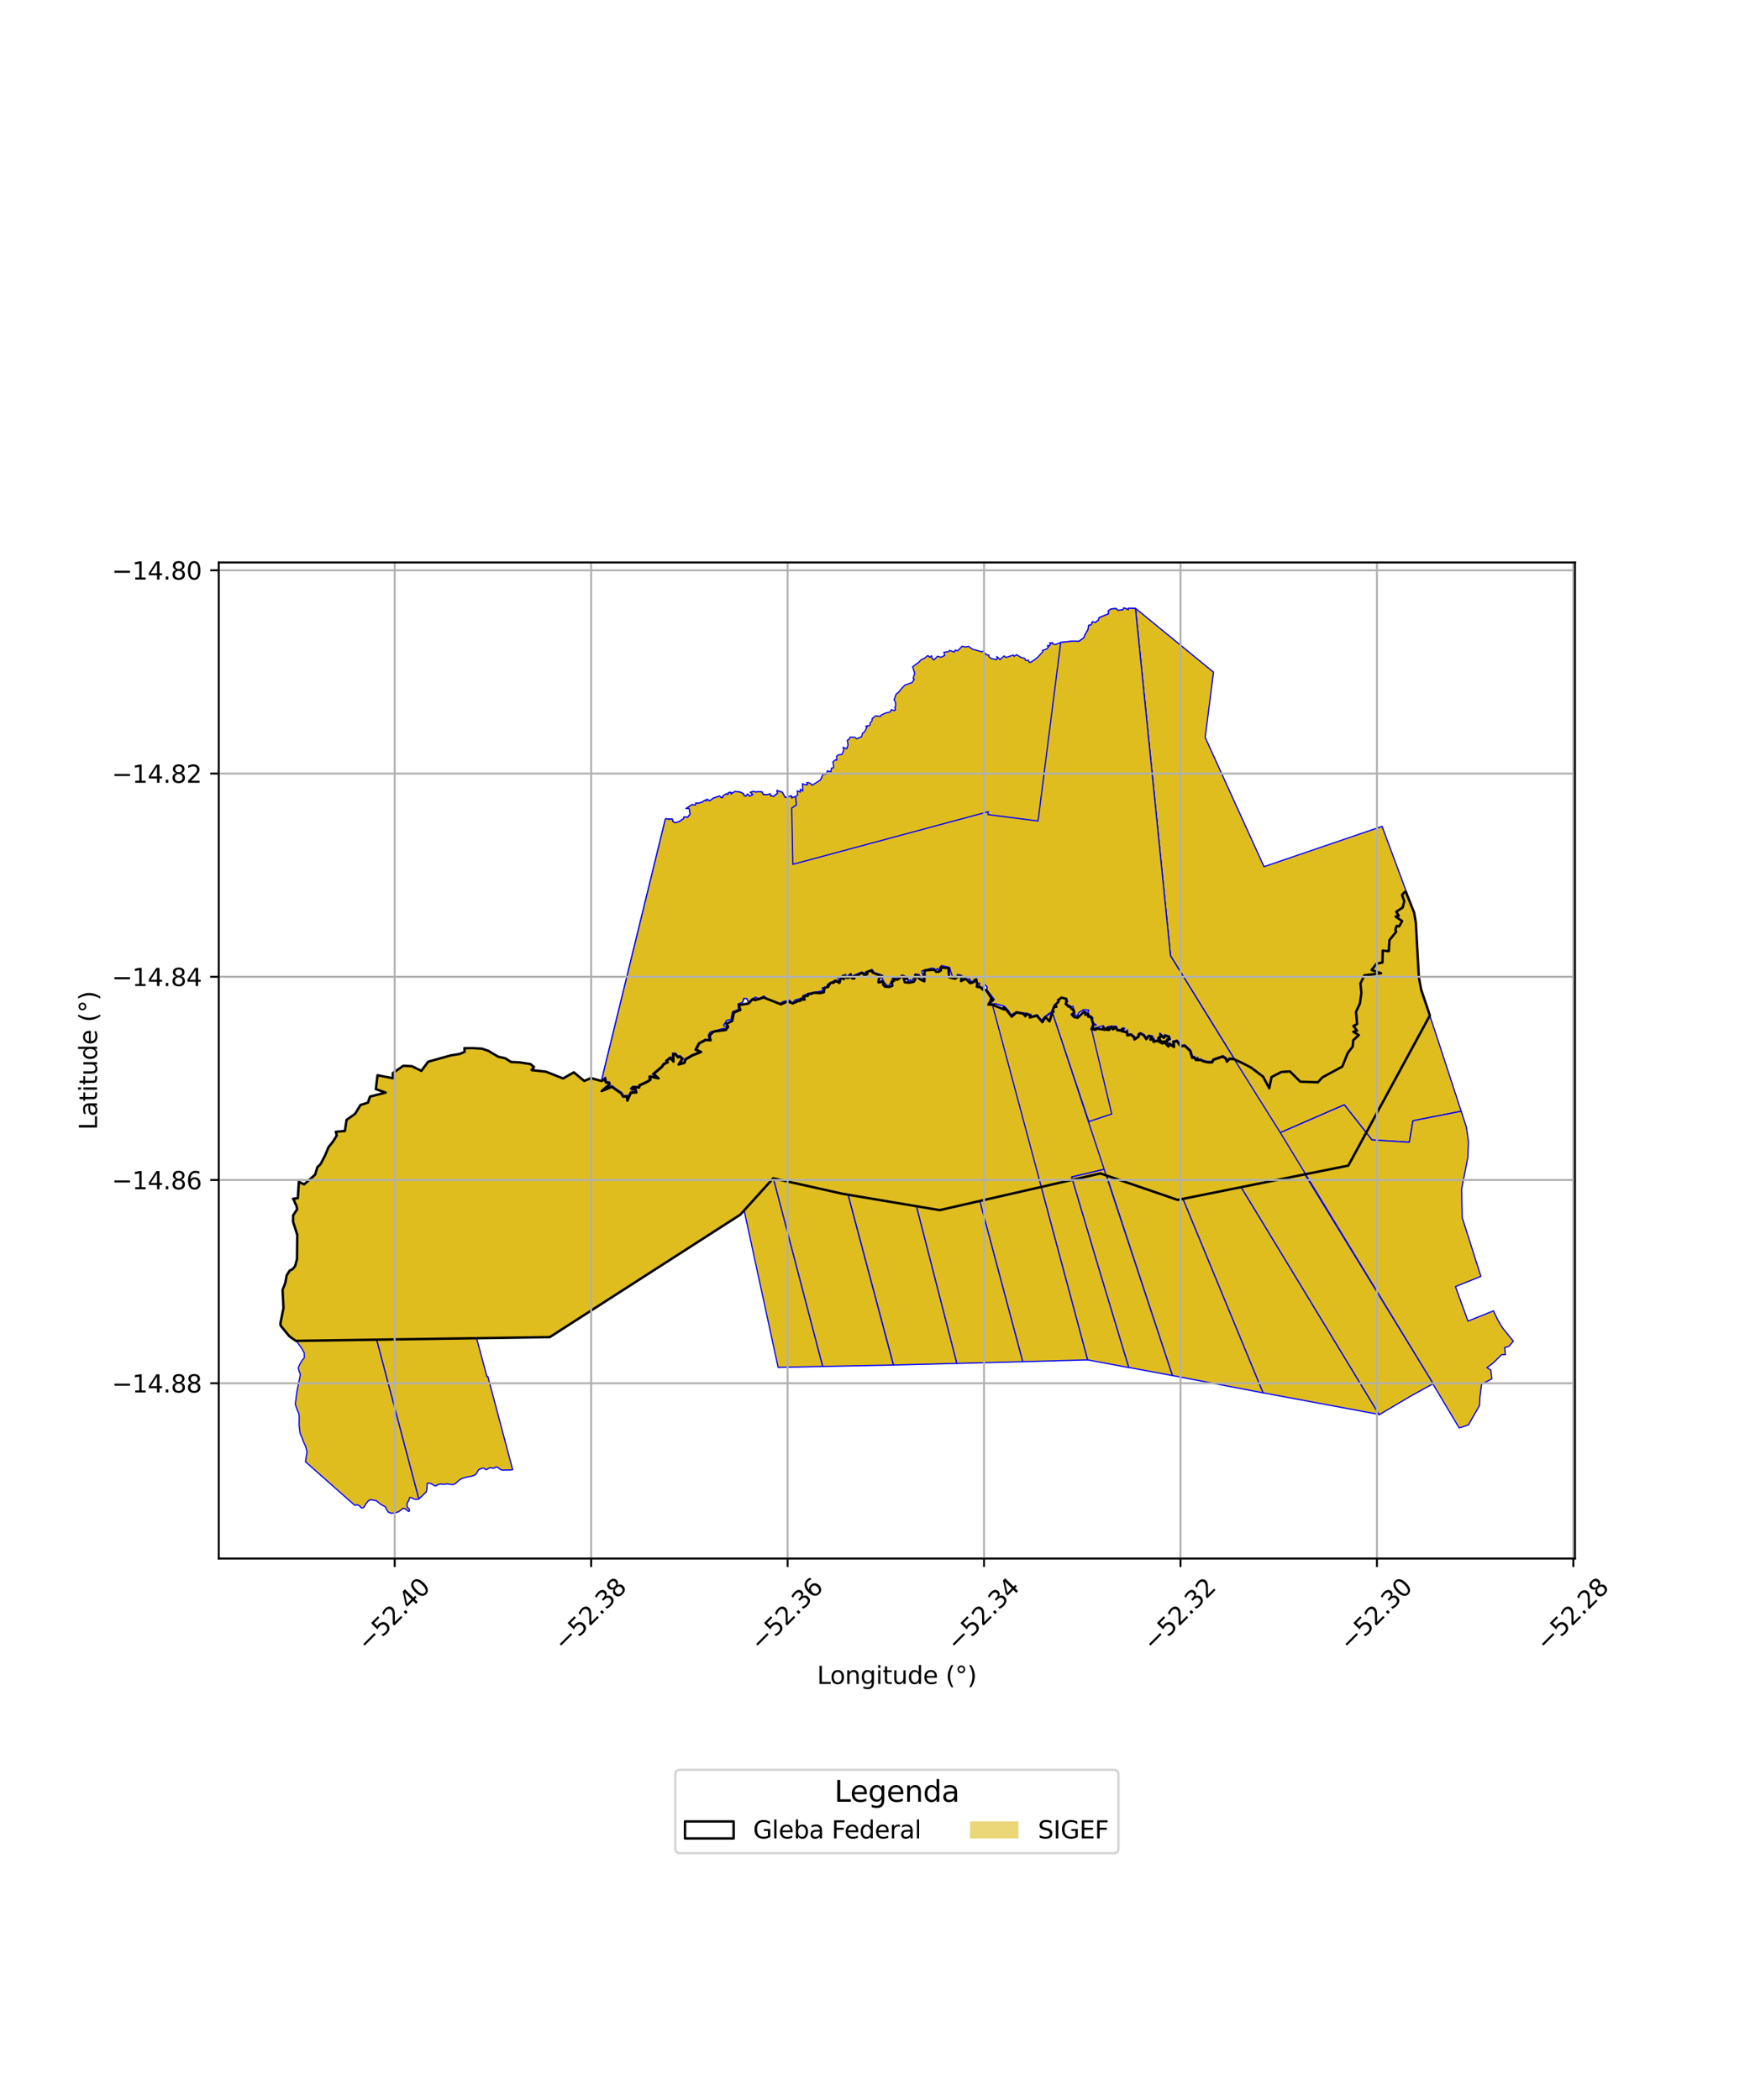 <?xml version="1.0" encoding="utf-8" standalone="no"?>
<!DOCTYPE svg PUBLIC "-//W3C//DTD SVG 1.1//EN"
  "http://www.w3.org/Graphics/SVG/1.1/DTD/svg11.dtd">
<svg xmlns:xlink="http://www.w3.org/1999/xlink" width="720pt" height="864pt" viewBox="0 0 720 864" xmlns="http://www.w3.org/2000/svg" version="1.1">
 <defs>
  <style type="text/css">*{stroke-linejoin: round; stroke-linecap: butt}</style>
 </defs>
 <g id="figure_1">
  <g id="patch_1">
   <path d="M 0 864 
L 720 864 
L 720 0 
L 0 0 
z
" style="fill: #ffffff"/>
  </g>
  <g id="axes_1">
   <g id="patch_2">
    <path d="M 90 641.216 
L 648 641.216 
L 648 231.424 
L 90 231.424 
z
" style="fill: #ffffff"/>
   </g>
   <g id="PatchCollection_1">
    <path d="M 144.865 512.958 
L 172.349 616.733 
L 171.093 616.887 
L 170.202 616.719 
L 169.112 616.141 
L 168.503 616.179 
L 168.254 617.235 
L 167.476 618.453 
L 167.547 620.204 
L 168.354 620.779 
L 168.471 621.472 
L 168.225 621.877 
L 167.62 621.548 
L 166.652 620.728 
L 165.828 620.563 
L 165.128 621.134 
L 163.934 621.991 
L 162.621 622.436 
L 160.858 622.589 
L 159.714 622.089 
L 159.105 621.138 
L 158.54 619.94 
L 156.662 618.94 
L 154.786 617.405 
L 152.494 617.019 
L 151.59 617.426 
L 150.392 618.941 
L 149.853 620.009 
L 149.278 620.416 
L 148.5 620.289 
L 147.93 619.502 
L 146.991 619.084 
L 145.976 619.351 
L 125.683 601.413 
L 125.862 600.258 
L 126.023 599.155 
L 126.195 598.272 
L 126.308 597.263 
L 125.787 595.215 
L 124.99 593.5 
L 124.329 591.68 
L 123.474 589.725 
L 123.043 586.374 
L 123.105 583.182 
L 122.98 581.703 
L 122.256 580.004 
L 121.503 577.808 
L 121.76 575.57 
L 122.156 572.583 
L 122.928 568.762 
L 123.576 565.476 
L 122.952 563.843 
L 122.721 562.704 
L 123.346 561.283 
L 124.339 559.642 
L 125.185 558.62 
L 125.15 556.596 
L 124.129 554.787 
L 122.322 552.245 
L 120.547 550.878 
L 118.979 549.701 
L 117.875 548.369 
L 116.445 546.57 
L 115.465 545.414 
L 115.364 544.522 
L 115.832 542.21 
L 116.311 540.299 
L 116.629 538.16 
L 116.513 535.909 
L 116.364 532.673 
L 116.255 530.71 
L 117.356 527.909 
L 117.962 524.692 
L 119.194 522.763 
L 120.36 522.166 
L 121.407 520.951 
L 144.865 512.958 
" clip-path="url(#pc75d2900e1)" style="fill: #e0bd1f; stroke: #0000ff; stroke-width: 0.5"/>
    <path d="M 182.478 500.14 
L 200.329 566.334 
L 200.72 566.314 
L 210.924 604.664 
L 209.813 604.784 
L 208.166 604.773 
L 206.93 604.838 
L 206.034 604.686 
L 205.238 604.073 
L 204.708 603.607 
L 204.15 603.579 
L 203.47 603.891 
L 202.864 604.082 
L 202.186 603.98 
L 201.677 603.831 
L 200.803 604.216 
L 200.437 604.578 
L 199.855 604.623 
L 199.349 604.182 
L 198.842 604.032 
L 197.774 604.245 
L 196.972 604.654 
L 196.532 605.333 
L 196.261 605.916 
L 195.839 606.476 
L 195.1 606.988 
L 193.849 607.399 
L 192.377 607.636 
L 190.561 608.117 
L 189.16 608.748 
L 188.15 609.702 
L 187.312 610.436 
L 186.355 610.798 
L 185.032 610.692 
L 183.979 610.488 
L 182.856 610.715 
L 181.232 610.586 
L 180.121 610.777 
L 179.562 611.292 
L 179.092 611.325 
L 178.514 611.101 
L 177.984 610.768 
L 177.074 610.307 
L 176.273 610.126 
L 175.796 610.35 
L 175.69 611.381 
L 175.683 612.412 
L 175.399 613.746 
L 174.642 614.546 
L 173.858 615.317 
L 172.961 616.125 
L 172.349 616.733 
L 144.865 512.958 
L 182.478 500.14 
" clip-path="url(#pc75d2900e1)" style="fill: #e0bd1f; stroke: #0000ff; stroke-width: 0.5"/>
    <path d="M 477.476 425.797 
L 478.833 427.031 
L 479.382 426.113 
L 480.893 426.598 
L 481.12 427.46 
L 480.182 427.735 
L 480.067 428.611 
L 479.612 428.942 
L 480.743 430.578 
L 481.194 429.559 
L 483.014 430.743 
L 482.881 428.647 
L 484.22 428.35 
L 485.802 430.543 
L 487.373 430.239 
L 489.637 432.378 
L 490.51 435.254 
L 491.296 435.039 
L 492.098 436.214 
L 492.632 435.64 
L 492.886 436.158 
L 493.988 436.105 
L 494.872 436.59 
L 496.778 437.064 
L 498.727 437.084 
L 499.283 436.028 
L 503.121 434.715 
L 504.26 435.508 
L 504.784 436.813 
L 505.917 435.654 
L 507.593 435.752 
L 507.739 435.7 
L 589.655 569.286 
L 580.11 574.554 
L 567.445 582.067 
L 567.332 581.931 
L 519.178 502.557 
L 473.572 427.796 
L 474.449 427.518 
L 474.635 428.693 
L 476.132 428.203 
L 477.42 428.548 
L 476.731 427.086 
L 477.412 426.648 
L 477.476 425.797 
" clip-path="url(#pc75d2900e1)" style="fill: #e0bd1f; stroke: #0000ff; stroke-width: 0.5"/>
    <path d="M 459.204 422.32 
L 459.804 423.621 
L 461.105 423.73 
L 461.889 423.016 
L 462.577 423.128 
L 461.841 424.08 
L 463.474 424.502 
L 463.799 423.969 
L 464.032 425.678 
L 465.291 425.415 
L 466.647 426.409 
L 466.902 427.264 
L 468.224 426.385 
L 468.347 425.422 
L 469.139 424.96 
L 470.703 425.731 
L 471.634 427.121 
L 472.634 425.989 
L 474.14 426.343 
L 473.572 427.796 
L 519.178 502.557 
L 567.332 581.931 
L 519.633 573.05 
L 457.878 423.53 
L 458.032 422.323 
L 459.204 422.32 
" clip-path="url(#pc75d2900e1)" style="fill: #e0bd1f; stroke: #0000ff; stroke-width: 0.5"/>
    <path d="M 457.374 422.398 
L 457.878 423.53 
L 519.633 573.05 
L 482.348 565.938 
L 447.963 461.462 
L 457.399 458.313 
L 449.083 423.484 
L 450.833 423.638 
L 451.266 423.161 
L 453.538 423.545 
L 453.991 422.664 
L 454.354 423.718 
L 455.651 422.824 
L 455.349 423.686 
L 456.369 423.734 
L 457.374 422.398 
" clip-path="url(#pc75d2900e1)" style="fill: #e0bd1f; stroke: #0000ff; stroke-width: 0.5"/>
    <path d="M 301.238 420.081 
L 338.5 562.209 
L 320.142 562.585 
L 290.99 427.914 
L 292.374 427.99 
L 292.06 427.078 
L 292.108 425.834 
L 293.661 424.415 
L 298.618 423.772 
L 299.568 422.444 
L 298.84 421.186 
L 301.238 420.081 
" clip-path="url(#pc75d2900e1)" style="fill: #e0bd1f; stroke: #0000ff; stroke-width: 0.5"/>
    <path d="M 314.251 410.421 
L 318.682 412.129 
L 319.541 412.478 
L 321.292 413.228 
L 323.992 411.991 
L 326.128 412.832 
L 327.767 412.135 
L 345.801 479.863 
L 367.574 561.613 
L 338.5 562.209 
L 301.238 420.081 
L 301.941 416.639 
L 304.62 415.498 
L 303.916 413.537 
L 307.972 412.875 
L 309.632 411.072 
L 310.65 411.496 
L 314.251 410.421 
" clip-path="url(#pc75d2900e1)" style="fill: #e0bd1f; stroke: #0000ff; stroke-width: 0.5"/>
    <path d="M 349.8 400.994 
L 350.521 402.47 
L 351.477 402.559 
L 351.527 401.569 
L 352.672 401.318 
L 393.695 560.949 
L 367.633 561.609 
L 327.741 411.985 
L 329.477 411.674 
L 329.371 411.055 
L 331.041 411.25 
L 330.498 410.026 
L 332.36 409.701 
L 332.582 409.052 
L 334.038 408.853 
L 334.653 408.457 
L 336.412 408.52 
L 337.667 408.596 
L 338.984 408.2 
L 339.172 406.483 
L 340.706 406.048 
L 341.646 404.426 
L 343.069 404.276 
L 343.758 403.576 
L 345.356 404.377 
L 345.994 402.151 
L 347.155 402.855 
L 346.974 401.463 
L 348.184 402.273 
L 349.263 402.279 
L 349.8 400.994 
" clip-path="url(#pc75d2900e1)" style="fill: #e0bd1f; stroke: #0000ff; stroke-width: 0.5"/>
    <path d="M 358.613 399.257 
L 359.026 400.179 
L 363.05 401.685 
L 362.215 402.107 
L 361.578 402.742 
L 361.429 404.19 
L 362.28 404.094 
L 362.69 403.628 
L 363.319 404.332 
L 364.017 404.823 
L 363.326 405.129 
L 364.102 405.942 
L 366.06 406.044 
L 367.147 405.544 
L 366.953 404.046 
L 367.844 403.5 
L 367.473 402.707 
L 369.204 403.097 
L 371.284 401.527 
L 372.956 402.124 
L 373.009 402.779 
L 371.688 402.201 
L 372.254 404.133 
L 373.991 404.301 
L 375.936 403.924 
L 376.5 403.042 
L 376.675 401.113 
L 378.347 401.827 
L 377.764 402.298 
L 378.818 403.079 
L 420.815 560.238 
L 393.695 560.949 
L 352.672 401.318 
L 354.678 400.194 
L 355.252 400.741 
L 355.759 401.381 
L 356.87 400.686 
L 356.465 399.992 
L 358.613 399.257 
" clip-path="url(#pc75d2900e1)" style="fill: #e0bd1f; stroke: #0000ff; stroke-width: 0.5"/>
    <path d="M 386.951 398.026 
L 390.39 398.371 
L 390.29 399.466 
L 390.54 402.113 
L 392.939 402.656 
L 394.368 401.66 
L 395.584 401.675 
L 395.404 403.649 
L 397.305 402.674 
L 399.179 404.548 
L 400.563 404.056 
L 401.599 403.016 
L 402.083 404.959 
L 401.891 405.989 
L 403.408 406.169 
L 404.351 407.209 
L 405.757 407.369 
L 408.184 411 
L 408.468 411.626 
L 407.586 411.316 
L 407.275 412.253 
L 406.63 413.315 
L 408.304 413.386 
L 447.504 559.497 
L 420.815 560.238 
L 378.818 403.079 
L 380.297 403.73 
L 380.41 399.265 
L 384.353 398.955 
L 385.174 399.889 
L 386.411 399.748 
L 387.11 399.235 
L 386.951 398.026 
" clip-path="url(#pc75d2900e1)" style="fill: #e0bd1f; stroke: #0000ff; stroke-width: 0.5"/>
    <path d="M 578.284 366.66 
L 581.785 375.387 
L 582.513 379.585 
L 583.745 401.877 
L 584.716 407.196 
L 588.288 417.787 
L 554.734 479.558 
L 484.522 493.681 
L 452.744 482.786 
L 386.595 497.884 
L 346.586 491.147 
L 318.12 484.78 
L 304.535 499.778 
L 226.192 550.131 
L 121.789 551.672 
L 120.547 550.878 
L 118.979 549.701 
L 117.875 548.369 
L 116.445 546.57 
L 115.465 545.414 
L 115.364 544.522 
L 115.832 542.21 
L 116.311 540.299 
L 116.629 538.16 
L 116.513 535.909 
L 116.364 532.673 
L 116.255 530.71 
L 117.356 527.909 
L 117.962 524.692 
L 119.194 522.763 
L 120.36 522.166 
L 121.407 520.951 
L 122.2 517.986 
L 122.201 511.673 
L 122.294 508.002 
L 120.577 502.683 
L 120.61 500.025 
L 122.283 497.49 
L 121.846 495.734 
L 121.44 495.154 
L 121.057 493.997 
L 120.564 493.191 
L 122.535 492.957 
L 122.969 486.228 
L 125.103 487.287 
L 129.639 483.297 
L 130.566 480.238 
L 131.867 478.986 
L 133.728 475.436 
L 135.158 471.975 
L 136.824 469.9 
L 138.557 467.237 
L 138.177 465.656 
L 141.9 465.308 
L 142.574 460.752 
L 146.086 458.27 
L 148.327 454.616 
L 151.371 453.661 
L 152.251 451.165 
L 158.685 449.52 
L 154.622 448.099 
L 155.337 442.395 
L 161.632 443.6 
L 161.62 441.502 
L 165.937 438.496 
L 169.458 438.674 
L 173.358 440.581 
L 176.151 436.822 
L 185.432 434.228 
L 189.191 433.616 
L 191.174 432.73 
L 191.05 431.249 
L 194.725 431.233 
L 198.348 431.471 
L 200.851 432.317 
L 205.015 434.78 
L 207.803 435.378 
L 210.272 436.934 
L 213.743 437.094 
L 218.207 437.771 
L 219.704 438.996 
L 218.712 440.267 
L 224.594 440.913 
L 231.669 443.711 
L 236.101 441.19 
L 240.353 444.735 
L 243.159 443.56 
L 247.168 444.685 
L 247.746 444.702 
L 248.889 443.852 
L 249.246 445.355 
L 250.538 445.496 
L 250.677 446.117 
L 247.53 448.909 
L 251.796 447.138 
L 253.176 448.21 
L 255.518 449.773 
L 256.382 451.238 
L 257.83 451.065 
L 258.113 452.864 
L 259.583 449.594 
L 261.833 449.474 
L 261.297 447.68 
L 260.228 448.182 
L 259.889 447.859 
L 260.518 447.292 
L 262.954 447.449 
L 263.184 446.584 
L 266.363 445.103 
L 267.603 444.274 
L 267.352 443.151 
L 267.483 442.967 
L 270.963 443.672 
L 268.955 441.839 
L 272.308 439.02 
L 273.147 437.826 
L 274.702 437.077 
L 274.324 436.438 
L 275.793 435.272 
L 277.087 436.801 
L 277.032 433.685 
L 277.844 433.691 
L 278.948 435.038 
L 279.642 434.696 
L 280.672 435.552 
L 279.214 437.984 
L 281.619 437.293 
L 282.055 435.906 
L 284.758 434.31 
L 288.447 432.81 
L 286.369 431.795 
L 287.679 429.305 
L 290.393 427.875 
L 290.99 427.914 
L 292.374 427.99 
L 292.06 427.078 
L 292.108 425.834 
L 293.661 424.415 
L 298.618 423.772 
L 299.568 422.444 
L 298.84 421.186 
L 301.238 420.081 
L 301.941 416.639 
L 304.62 415.498 
L 303.916 413.537 
L 307.972 412.875 
L 309.632 411.072 
L 310.65 411.496 
L 314.251 410.421 
L 318.682 412.129 
L 319.541 412.478 
L 321.292 413.228 
L 323.992 411.991 
L 326.128 412.832 
L 327.767 412.135 
L 327.741 411.985 
L 329.477 411.673 
L 329.371 411.055 
L 331.041 411.25 
L 330.498 410.026 
L 332.36 409.701 
L 332.582 409.052 
L 334.038 408.853 
L 334.653 408.457 
L 336.412 408.52 
L 337.667 408.598 
L 338.984 408.2 
L 339.172 406.483 
L 340.706 406.048 
L 341.646 404.426 
L 343.069 404.276 
L 343.758 403.576 
L 345.356 404.377 
L 345.994 402.151 
L 347.155 402.855 
L 346.974 401.463 
L 348.184 402.273 
L 349.263 402.279 
L 349.8 400.993 
L 350.521 402.47 
L 351.477 402.559 
L 351.527 401.569 
L 352.672 401.318 
L 354.678 400.195 
L 355.252 400.741 
L 355.759 401.381 
L 356.87 400.686 
L 356.465 399.992 
L 358.613 399.257 
L 359.026 400.179 
L 363.05 401.685 
L 362.215 402.107 
L 361.578 402.742 
L 361.429 404.19 
L 362.28 404.094 
L 362.69 403.628 
L 363.319 404.332 
L 364.017 404.823 
L 363.326 405.129 
L 364.102 405.942 
L 366.06 406.044 
L 367.147 405.546 
L 366.953 404.046 
L 367.844 403.5 
L 367.473 402.707 
L 369.204 403.097 
L 371.284 401.527 
L 372.956 402.125 
L 373.01 402.779 
L 371.688 402.201 
L 372.254 404.133 
L 373.99 404.301 
L 375.936 403.924 
L 376.5 403.042 
L 376.676 401.114 
L 378.347 401.827 
L 377.764 402.298 
L 378.818 403.079 
L 380.297 403.73 
L 380.41 399.265 
L 384.352 398.955 
L 385.174 399.889 
L 386.411 399.749 
L 387.11 399.235 
L 386.951 398.026 
L 390.39 398.371 
L 390.29 399.466 
L 390.54 402.114 
L 392.939 402.656 
L 394.368 401.66 
L 395.584 401.675 
L 395.404 403.649 
L 397.305 402.674 
L 399.179 404.548 
L 400.563 404.057 
L 401.599 403.017 
L 402.083 404.959 
L 401.891 405.989 
L 403.408 406.169 
L 404.351 407.209 
L 405.757 407.369 
L 406.574 408.63 
L 408.184 411 
L 408.468 411.626 
L 407.586 411.317 
L 407.275 412.253 
L 406.63 413.315 
L 408.304 413.386 
L 413.114 415.336 
L 412.966 414.494 
L 414.004 415.449 
L 415.102 416.764 
L 416.255 418.287 
L 418.224 416.538 
L 421.013 417.08 
L 421.874 418.132 
L 422.238 417.053 
L 423.799 417.831 
L 423.694 418.643 
L 426.55 417.881 
L 428.863 420.55 
L 430.123 418.442 
L 431.778 420.227 
L 432.966 416.599 
L 433.455 416.202 
L 433.141 415.654 
L 433.633 414.411 
L 434.621 414.209 
L 434.05 413.646 
L 435.488 412.121 
L 435.488 411.452 
L 436.685 410.45 
L 438.618 410.925 
L 438.714 412.395 
L 438.453 413.069 
L 439.257 413.728 
L 439.432 414.102 
L 440.211 414.085 
L 440.665 414.806 
L 441.815 415.866 
L 441.888 416.682 
L 440.924 417.37 
L 441.929 418.427 
L 443.373 418.755 
L 445.876 416.352 
L 446.364 416.309 
L 446.573 417.556 
L 447.744 417.239 
L 447.761 418.346 
L 448.845 418.289 
L 449.808 421.522 
L 449.083 423.484 
L 450.833 423.638 
L 451.266 423.161 
L 453.538 423.545 
L 453.991 422.664 
L 454.354 423.718 
L 455.651 422.824 
L 455.349 423.686 
L 456.369 423.734 
L 457.374 422.398 
L 457.878 423.53 
L 459.037 422.586 
L 459.631 423.87 
L 461.197 424.003 
L 461.971 423.297 
L 462.098 423.317 
L 461.386 424.237 
L 463.596 424.807 
L 463.639 424.738 
L 463.809 425.996 
L 465.231 425.697 
L 466.422 426.572 
L 466.753 427.681 
L 468.469 426.539 
L 468.591 425.584 
L 469.149 425.259 
L 470.523 425.937 
L 471.605 427.552 
L 472.726 426.282 
L 473.787 426.531 
L 473.33 427.768 
L 474.449 427.518 
L 474.635 428.693 
L 476.132 428.203 
L 478.311 429.336 
L 476.731 427.086 
L 477.412 426.648 
L 477.476 425.797 
L 478.833 427.031 
L 479.382 426.113 
L 480.893 426.598 
L 481.12 427.46 
L 480.182 427.735 
L 480.067 428.611 
L 478.676 428.512 
L 480.743 430.578 
L 481.194 429.559 
L 483.014 430.743 
L 482.881 428.647 
L 484.22 428.35 
L 485.802 430.543 
L 487.373 430.239 
L 489.637 432.378 
L 490.51 435.254 
L 491.296 435.039 
L 492.098 436.214 
L 492.632 435.64 
L 492.886 436.158 
L 493.988 436.105 
L 494.872 436.59 
L 496.778 437.064 
L 498.727 437.084 
L 499.283 436.028 
L 503.121 434.715 
L 504.26 435.508 
L 504.784 436.813 
L 505.917 435.654 
L 507.593 435.752 
L 510.794 437.194 
L 514.748 439.249 
L 519.665 442.964 
L 522.205 447.744 
L 523.132 443.139 
L 527.161 441.05 
L 530.71 440.8 
L 534.991 445.048 
L 542.228 445.271 
L 544.037 443.281 
L 548.007 441.13 
L 552.251 438.828 
L 554.514 433.204 
L 556.529 430.579 
L 556.764 427.988 
L 559.025 425.886 
L 556.776 424.487 
L 558.318 424.042 
L 556.822 422.112 
L 558.35 421.329 
L 557.908 416.295 
L 559.49 412.903 
L 560.124 408.413 
L 559.718 404.658 
L 561.332 401.275 
L 568.186 400.416 
L 564.312 399.082 
L 566.319 396.52 
L 568.777 396 
L 568.879 391.098 
L 571.396 391.348 
L 571.642 386.836 
L 574.437 383.318 
L 574.09 382.559 
L 574.631 380.926 
L 575.653 381.139 
L 576.874 378.975 
L 574.194 377.117 
L 575.489 376.739 
L 574.442 375.124 
L 577.098 373.375 
L 577.749 370.86 
L 576.854 368.202 
L 577.041 367.94 
L 578.284 366.66 
" clip-path="url(#pc75d2900e1)" style="fill: #e0bd1f; stroke: #0000ff; stroke-width: 0.5"/>
    <path d="M 467.149 250.258 
L 499.27 276.549 
L 495.847 303.401 
L 520.052 356.572 
L 568.628 339.991 
L 581.785 375.387 
L 582.513 379.585 
L 583.745 401.877 
L 584.716 407.196 
L 590.929 425.859 
L 601.179 457.203 
L 581.338 461.113 
L 579.822 469.959 
L 564.426 468.978 
L 553.089 454.546 
L 526.763 466.004 
L 507.739 435.7 
L 507.614 435.374 
L 481.573 393.235 
L 467.158 250.348 
L 467.149 250.258 
" clip-path="url(#pc75d2900e1)" style="fill: #e0bd1f; stroke: #0000ff; stroke-width: 0.5"/>
    <path d="M 436.685 410.45 
L 438.618 410.925 
L 438.714 412.395 
L 438.453 413.069 
L 439.257 413.728 
L 439.432 414.102 
L 440.211 414.085 
L 440.665 414.806 
L 441.815 415.866 
L 441.888 416.682 
L 440.924 417.37 
L 441.929 418.427 
L 443.373 418.755 
L 445.876 416.352 
L 446.364 416.309 
L 446.573 417.556 
L 447.744 417.239 
L 447.761 418.346 
L 448.845 418.289 
L 449.808 421.522 
L 449.083 423.484 
L 457.399 458.313 
L 447.963 461.462 
L 432.966 416.599 
L 433.455 416.202 
L 433.141 415.654 
L 433.633 414.411 
L 434.621 414.209 
L 434.05 413.646 
L 435.488 412.121 
L 435.488 411.452 
L 436.685 410.45 
" clip-path="url(#pc75d2900e1)" style="fill: #e0bd1f; stroke: #0000ff; stroke-width: 0.5"/>
    <path d="M 462.373 250.051 
L 464.245 250.86 
L 464.391 250.201 
L 467.158 250.348 
L 481.573 393.235 
L 507.614 435.374 
L 505.768 435.268 
L 504.917 436.138 
L 504.566 435.261 
L 503.179 434.296 
L 499.021 435.719 
L 498.503 436.705 
L 496.826 436.687 
L 495.009 436.235 
L 494.075 435.723 
L 493.114 435.77 
L 492.729 434.983 
L 492.143 435.612 
L 491.455 434.604 
L 490.763 434.792 
L 489.967 432.171 
L 487.491 429.832 
L 485.966 430.127 
L 484.38 427.926 
L 482.486 428.347 
L 482.592 430.018 
L 481.03 429.001 
L 480.621 429.924 
L 479.657 428.96 
L 480.393 429.012 
L 480.522 428.029 
L 481.576 427.719 
L 481.204 426.301 
L 479.212 425.662 
L 478.747 426.443 
L 477.159 424.999 
L 477.052 426.431 
L 476.196 426.98 
L 477.117 428.291 
L 476.164 427.795 
L 474.937 428.197 
L 474.757 427.062 
L 473.922 427.249 
L 474.287 426.261 
L 472.594 425.863 
L 471.646 426.936 
L 470.779 425.642 
L 469.135 424.831 
L 468.242 425.351 
L 468.119 426.319 
L 466.967 427.085 
L 466.745 426.34 
L 465.317 425.293 
L 464.127 425.542 
L 463.868 423.639 
L 463.421 424.372 
L 462.035 424.014 
L 462.783 423.048 
L 461.853 422.894 
L 461.065 423.613 
L 459.879 423.513 
L 459.276 422.207 
L 456.492 422.213 
L 456.138 423.542 
L 456.051 422.309 
L 454.471 423.221 
L 453.992 421.98 
L 451.276 422.749 
L 449.957 423.006 
L 449.716 422.016 
L 451.044 421.683 
L 449.977 420.955 
L 449.344 419.164 
L 449.74 418.913 
L 448.831 418.063 
L 447.978 417.842 
L 447.717 416.867 
L 446.668 417.015 
L 446.364 416.309 
L 447.677 416.547 
L 447.939 415.536 
L 445.762 415.402 
L 443.773 416.645 
L 443.219 418.326 
L 442.769 417.659 
L 441.412 417.563 
L 442.246 416.897 
L 441.465 414.012 
L 440.718 414.214 
L 440.154 413.68 
L 439.432 414.102 
L 439.544 413.293 
L 438.453 413.069 
L 439.318 412.044 
L 438.879 410.8 
L 436.685 410.45 
L 434.989 411.387 
L 435.488 412.121 
L 433.759 413.371 
L 432.565 416.288 
L 431.652 416.956 
L 429.805 418.292 
L 428.507 419.769 
L 426.78 417.484 
L 424.265 418.135 
L 424.146 417.298 
L 421.634 416.811 
L 418.106 416.262 
L 415.972 417.577 
L 414.831 415.672 
L 413.204 413.965 
L 409.547 412.939 
L 407.239 413.211 
L 409.082 411.216 
L 407.082 408.576 
L 406.02 407.186 
L 406.177 406.041 
L 405.005 404.885 
L 404.307 406.505 
L 402.846 405.661 
L 403.073 404.475 
L 402.141 404.487 
L 401.847 402.673 
L 400.755 402.997 
L 400.534 403.694 
L 399.187 403.71 
L 399.031 402.733 
L 397.997 403.032 
L 397.084 402.138 
L 396.219 402.276 
L 395.648 401.332 
L 393.956 400.889 
L 393.596 401.767 
L 392.075 402.14 
L 391.492 400.756 
L 390.658 397.976 
L 387.304 397.245 
L 386.302 399.224 
L 385.679 398.42 
L 385.044 399.297 
L 384.457 398.444 
L 383.031 398.371 
L 379.266 399.468 
L 379.39 400.412 
L 379.8 400.904 
L 379.546 401.944 
L 380.24 403.314 
L 378.64 402.695 
L 378.165 400.951 
L 376.524 400.725 
L 375.808 402.5 
L 374.964 403.743 
L 374.401 403.115 
L 373.636 403.761 
L 373.375 401.991 
L 371.256 401.166 
L 368.649 402.508 
L 367.324 402.29 
L 366.194 404.881 
L 365.593 405.598 
L 364.685 405.231 
L 363.906 404.295 
L 362.768 402.17 
L 363.578 402.01 
L 363.166 401.305 
L 359.667 400.077 
L 358.766 398.872 
L 356.051 399.918 
L 356.31 400.647 
L 354.449 399.901 
L 350.551 401.626 
L 350.144 400.578 
L 348.176 401.881 
L 347.964 400.88 
L 344.74 402.247 
L 345.197 404.064 
L 343.757 403.141 
L 340.343 405.044 
L 340.398 405.861 
L 338.252 406.49 
L 338.611 407.668 
L 332.542 408.647 
L 330.225 409.779 
L 330.127 410.566 
L 326.995 411.476 
L 326.141 412.682 
L 324.804 411.516 
L 322.069 412.104 
L 320.957 412.872 
L 319.022 412.069 
L 315.43 410.842 
L 314.328 409.752 
L 312.154 410.862 
L 310.681 410.19 
L 310.547 411.317 
L 310.022 410.58 
L 307.89 412.329 
L 307.278 410.838 
L 305.989 410.794 
L 305.527 412.399 
L 303.688 413.038 
L 303.801 415.328 
L 301.421 416.222 
L 301.042 417.541 
L 300.802 418.721 
L 301.29 419.271 
L 298.941 419.826 
L 297.652 421.883 
L 299.231 422.632 
L 298.757 423.152 
L 297.747 423.125 
L 292.235 424.56 
L 291.385 425.925 
L 291.817 427.69 
L 290.325 427.484 
L 287.401 429.026 
L 285.854 431.964 
L 287.522 432.779 
L 284.592 433.97 
L 281.74 435.655 
L 281.322 436.986 
L 280.029 437.357 
L 281.162 435.468 
L 279.695 434.25 
L 279.049 434.567 
L 278.022 433.314 
L 276.648 433.304 
L 276.693 435.752 
L 275.845 434.751 
L 273.833 436.346 
L 274.17 436.914 
L 272.897 437.528 
L 272.03 438.762 
L 268.383 441.826 
L 269.702 443.031 
L 267.32 442.549 
L 266.948 443.067 
L 267.18 444.103 
L 266.179 444.773 
L 262.868 446.315 
L 262.671 447.052 
L 260.385 446.905 
L 259.335 447.851 
L 260.155 448.632 
L 261.063 448.207 
L 261.336 449.123 
L 259.335 449.229 
L 258.288 451.559 
L 258.144 450.648 
L 256.58 450.834 
L 255.797 449.506 
L 253.395 447.902 
L 251.854 446.705 
L 249.465 447.696 
L 251.093 446.253 
L 250.845 445.15 
L 249.55 445.008 
L 249.122 443.209 
L 247.523 444.398 
L 273.754 336.98 
L 274.299 336.81 
L 275.27 337.19 
L 275.266 336.921 
L 276.584 337.027 
L 276.839 338.021 
L 277.759 338.501 
L 279.361 338.083 
L 281.224 336.841 
L 281.437 336.128 
L 282.93 336.252 
L 283.947 334.897 
L 283.553 332.684 
L 282.278 332.664 
L 284.731 331.04 
L 286.117 331.268 
L 286.262 330.409 
L 287.328 330.496 
L 289.154 329.93 
L 289.869 329.288 
L 290.726 329.45 
L 290.786 328.782 
L 291.99 329.51 
L 293.466 328.403 
L 296.026 327.52 
L 296.783 328.225 
L 297.36 328.116 
L 297.469 327.436 
L 298.795 326.641 
L 299.55 326.872 
L 299.649 326.156 
L 300.775 326.007 
L 300.77 326.681 
L 302.408 325.611 
L 304.64 325.926 
L 305.978 326.641 
L 305.986 327.224 
L 306.854 327.612 
L 307.607 326.711 
L 308.486 327.592 
L 309.766 326.89 
L 308.719 325.999 
L 309.982 325.58 
L 311.082 325.908 
L 311.736 325.736 
L 312.623 325.769 
L 313.504 325.852 
L 314.013 326.906 
L 315.388 327.002 
L 316.866 326.63 
L 317.064 327.448 
L 318.328 327.649 
L 319.927 326.357 
L 319.639 325.236 
L 321.867 325.964 
L 323.057 328.124 
L 325.63 327.423 
L 325.662 328.303 
L 327.331 327.72 
L 328.202 327.008 
L 328.017 325.371 
L 329.299 325.897 
L 329.322 324.712 
L 330.28 325.436 
L 330.133 322.423 
L 330.934 322.813 
L 332.271 322.842 
L 331.946 321.941 
L 333.094 322.125 
L 334.174 323.046 
L 337.575 320.901 
L 338.562 318.636 
L 340.036 318.512 
L 340.394 317.124 
L 341.839 317.571 
L 342.073 316.071 
L 342.93 315.846 
L 342.972 315.136 
L 342.675 313.473 
L 343.714 312.586 
L 344.355 312.757 
L 344.17 311.226 
L 344.718 310.642 
L 346.433 310.37 
L 347.15 308.666 
L 346.88 307.462 
L 348.336 308.105 
L 348.912 306.518 
L 348.599 304.569 
L 349.3 304.199 
L 349.717 303.29 
L 351.728 303.325 
L 352.399 303.97 
L 354.499 303.1 
L 354.862 301.665 
L 355.66 301.119 
L 356.703 299.196 
L 356.15 298.807 
L 357.879 298.461 
L 358.022 297.339 
L 358.674 296.809 
L 358.87 295.603 
L 360.351 294.479 
L 362.137 294.803 
L 362.597 294.163 
L 364.341 293.359 
L 366.201 292.934 
L 366.759 291.986 
L 368.007 292.366 
L 368.431 291.938 
L 368.128 291.047 
L 368.482 290.572 
L 368.417 288.89 
L 367.839 287.952 
L 368.694 285.558 
L 369.68 284.834 
L 371.051 283.135 
L 372.311 281.865 
L 375.241 280.833 
L 376.149 279.493 
L 375.676 279.157 
L 376.346 277.042 
L 375.482 274.322 
L 377.915 272.544 
L 379.095 271.335 
L 380.151 270.951 
L 381.763 269.698 
L 382.637 270.477 
L 383.198 269.794 
L 383.749 271.209 
L 384.241 271.503 
L 385.763 269.972 
L 387.116 270.418 
L 388.68 269.676 
L 388.347 268.339 
L 390.242 268.132 
L 390.677 267.575 
L 392.61 268.288 
L 392.98 267.484 
L 394.031 267.747 
L 395.822 265.893 
L 397.36 266.214 
L 398.45 265.912 
L 400.021 267.056 
L 403.841 268.137 
L 404.633 267.887 
L 405.701 269.327 
L 406.867 269.55 
L 406.797 270.087 
L 407.664 270.878 
L 409.179 271.22 
L 409.76 271.463 
L 410.242 271.204 
L 410.132 270.107 
L 411.414 271.367 
L 413.143 269.869 
L 413.92 270.482 
L 416.879 269.513 
L 417.245 270.052 
L 418.243 269.352 
L 420.043 270.477 
L 421.612 270.9 
L 421.948 271.74 
L 423.186 271.633 
L 423.382 272.467 
L 423.89 272.58 
L 425.921 271.261 
L 427.171 270.194 
L 429.067 268.058 
L 428.842 267.632 
L 430.746 266.954 
L 431.401 266.113 
L 430.951 265.807 
L 431.108 265.514 
L 431.701 265.789 
L 432.159 265.165 
L 432.281 264.812 
L 431.746 264.569 
L 433.05 264.408 
L 433.123 264.953 
L 434.22 265.193 
L 436.404 264.31 
L 441.674 263.744 
L 443.815 263.896 
L 445.927 262.394 
L 446.306 261.365 
L 447.695 258.907 
L 447.86 257.346 
L 449.024 257.005 
L 449.394 255.849 
L 450.71 256.104 
L 451.988 255.085 
L 452.184 254.145 
L 456.096 252.53 
L 455.999 251.325 
L 457.122 250.526 
L 459.138 250.38 
L 459.952 251.12 
L 462.011 250.891 
L 462.373 250.051 
" clip-path="url(#pc75d2900e1)" style="fill: #e0bd1f; stroke: #0000ff; stroke-width: 0.5"/>
    <path d="M 553.089 454.546 
L 564.426 468.978 
L 579.822 469.959 
L 581.338 461.113 
L 601.179 457.203 
L 603.35 463.842 
L 604.165 469.73 
L 603.904 476.307 
L 601.379 489.065 
L 601.572 500.895 
L 609.287 525.132 
L 598.817 529.338 
L 603.956 543.539 
L 614.433 539.327 
L 616.443 543.461 
L 618.228 546.373 
L 622.549 551.713 
L 622.636 551.821 
L 620.795 553.944 
L 619.062 554.44 
L 619.383 557.355 
L 617.811 557.363 
L 614.253 560.858 
L 611.765 562.7 
L 613.331 563.64 
L 613.789 567.285 
L 609.571 569.527 
L 608.892 574.78 
L 608.687 578.346 
L 604.12 586.263 
L 600.478 587.485 
L 600.251 587.325 
L 589.683 569.645 
L 589.655 569.286 
L 526.763 466.004 
L 553.089 454.546 
" clip-path="url(#pc75d2900e1)" style="fill: #e0bd1f; stroke: #0000ff; stroke-width: 0.5"/>
    <path d="M 408.304 413.386 
L 413.114 415.336 
L 412.966 414.494 
L 414.004 415.449 
L 415.102 416.764 
L 415.877 417.794 
L 417.226 417.45 
L 418.157 416.511 
L 420.006 417.052 
L 420.659 416.889 
L 421.905 417.196 
L 423.453 417.37 
L 423.749 418.232 
L 424.646 418.482 
L 426.715 417.713 
L 428.506 420.008 
L 429.86 418.486 
L 432.966 416.599 
L 454.277 481.092 
L 440.928 484.251 
L 451.627 520.25 
L 464.433 562.624 
L 464.041 562.585 
L 447.504 559.497 
L 408.304 413.386 
" clip-path="url(#pc75d2900e1)" style="fill: #e0bd1f; stroke: #0000ff; stroke-width: 0.5"/>
    <path d="M 454.277 481.092 
L 482.348 565.938 
L 464.433 562.624 
L 451.627 520.25 
L 440.928 484.251 
L 454.277 481.092 
" clip-path="url(#pc75d2900e1)" style="fill: #e0bd1f; stroke: #0000ff; stroke-width: 0.5"/>
    <path d="M 462.373 250.051 
L 464.245 250.86 
L 464.391 250.201 
L 467.158 250.348 
L 481.573 393.235 
L 507.614 435.374 
L 505.768 435.268 
L 504.917 436.138 
L 504.566 435.261 
L 503.179 434.296 
L 499.021 435.719 
L 498.503 436.705 
L 496.826 436.687 
L 495.009 436.235 
L 494.075 435.723 
L 493.114 435.77 
L 492.729 434.983 
L 492.143 435.612 
L 491.455 434.604 
L 490.763 434.792 
L 489.967 432.171 
L 487.491 429.832 
L 485.966 430.127 
L 484.38 427.926 
L 482.486 428.347 
L 482.592 430.018 
L 481.03 429.001 
L 480.621 429.924 
L 479.657 428.96 
L 480.393 429.012 
L 480.522 428.029 
L 481.576 427.719 
L 481.204 426.301 
L 479.212 425.662 
L 478.747 426.443 
L 477.159 424.999 
L 477.052 426.431 
L 476.196 426.98 
L 477.117 428.291 
L 476.164 427.795 
L 474.937 428.197 
L 474.757 427.062 
L 473.947 427.26 
L 474.287 426.261 
L 472.594 425.863 
L 471.646 426.936 
L 470.779 425.642 
L 469.135 424.831 
L 468.242 425.351 
L 468.119 426.319 
L 466.967 427.085 
L 466.745 426.34 
L 465.317 425.293 
L 464.127 425.542 
L 463.868 423.639 
L 463.421 424.372 
L 462.035 424.014 
L 462.783 423.048 
L 461.853 422.894 
L 461.065 423.613 
L 459.879 423.513 
L 459.276 422.207 
L 456.492 422.213 
L 456.138 423.542 
L 456.051 422.309 
L 454.471 423.221 
L 453.992 421.98 
L 451.276 422.749 
L 449.957 423.006 
L 449.716 422.016 
L 451.044 421.683 
L 449.977 420.955 
L 449.344 419.164 
L 449.74 418.913 
L 448.831 418.063 
L 447.978 417.842 
L 447.717 416.867 
L 446.668 417.015 
L 446.364 416.309 
L 447.677 416.547 
L 447.939 415.536 
L 445.762 415.402 
L 443.773 416.645 
L 443.219 418.326 
L 442.769 417.659 
L 441.412 417.563 
L 442.246 416.897 
L 441.465 414.012 
L 440.718 414.214 
L 440.154 413.68 
L 439.432 414.102 
L 439.544 413.293 
L 438.453 413.069 
L 439.318 412.044 
L 438.879 410.8 
L 436.685 410.45 
L 434.989 411.387 
L 435.488 412.121 
L 433.759 413.371 
L 432.565 416.288 
L 431.652 416.956 
L 429.805 418.292 
L 428.507 419.769 
L 426.78 417.484 
L 424.265 418.135 
L 424.146 417.298 
L 421.634 416.811 
L 418.106 416.262 
L 415.972 417.577 
L 414.831 415.672 
L 413.204 413.965 
L 409.547 412.939 
L 407.239 413.211 
L 409.082 411.216 
L 407.082 408.576 
L 406.02 407.186 
L 406.177 406.041 
L 405.005 404.885 
L 404.307 406.505 
L 402.846 405.661 
L 403.073 404.475 
L 402.141 404.487 
L 401.847 402.673 
L 400.755 402.997 
L 400.534 403.694 
L 399.187 403.71 
L 399.031 402.733 
L 397.997 403.032 
L 397.084 402.138 
L 396.244 402.288 
L 395.648 401.332 
L 393.956 400.889 
L 393.596 401.767 
L 392.075 402.14 
L 391.492 400.756 
L 390.658 397.976 
L 387.304 397.245 
L 386.302 399.224 
L 385.679 398.42 
L 385.044 399.297 
L 384.457 398.444 
L 383.031 398.371 
L 379.266 399.468 
L 379.39 400.412 
L 379.8 400.904 
L 379.546 401.944 
L 380.24 403.314 
L 378.64 402.695 
L 378.165 400.951 
L 376.524 400.725 
L 375.808 402.5 
L 374.964 403.743 
L 374.401 403.115 
L 373.636 403.761 
L 373.375 401.991 
L 371.256 401.166 
L 368.649 402.508 
L 367.324 402.29 
L 366.194 404.881 
L 365.593 405.598 
L 364.685 405.231 
L 363.906 404.295 
L 362.768 402.17 
L 363.578 402.01 
L 363.166 401.305 
L 359.667 400.077 
L 358.766 398.872 
L 356.051 399.918 
L 356.31 400.647 
L 354.449 399.901 
L 350.551 401.626 
L 350.144 400.578 
L 348.176 401.881 
L 347.964 400.88 
L 344.74 402.247 
L 345.197 404.064 
L 343.757 403.141 
L 340.343 405.044 
L 340.398 405.861 
L 338.252 406.49 
L 338.611 407.668 
L 332.542 408.647 
L 330.225 409.779 
L 330.127 410.566 
L 326.995 411.476 
L 326.141 412.682 
L 324.804 411.516 
L 322.069 412.104 
L 320.957 412.872 
L 319.022 412.069 
L 315.43 410.842 
L 314.328 409.752 
L 312.154 410.862 
L 310.681 410.19 
L 310.547 411.317 
L 310.022 410.58 
L 307.89 412.329 
L 307.278 410.838 
L 305.989 410.794 
L 305.527 412.399 
L 303.688 413.038 
L 303.801 415.328 
L 301.421 416.222 
L 301.042 417.541 
L 300.802 418.721 
L 301.29 419.271 
L 298.941 419.826 
L 297.652 421.883 
L 299.231 422.632 
L 298.757 423.152 
L 297.747 423.125 
L 292.235 424.56 
L 291.385 425.925 
L 291.817 427.69 
L 290.325 427.484 
L 287.401 429.026 
L 285.854 431.964 
L 287.522 432.779 
L 284.592 433.97 
L 281.74 435.655 
L 281.322 436.986 
L 280.029 437.357 
L 281.162 435.468 
L 279.695 434.25 
L 279.049 434.567 
L 278.022 433.314 
L 276.648 433.304 
L 276.693 435.752 
L 275.845 434.751 
L 273.833 436.346 
L 274.17 436.914 
L 272.897 437.528 
L 272.03 438.762 
L 268.383 441.826 
L 269.702 443.031 
L 267.32 442.549 
L 266.948 443.067 
L 267.18 444.103 
L 266.179 444.773 
L 262.868 446.315 
L 262.671 447.052 
L 260.385 446.905 
L 259.335 447.851 
L 260.155 448.632 
L 261.063 448.207 
L 261.336 449.123 
L 259.335 449.229 
L 258.288 451.559 
L 258.144 450.648 
L 256.58 450.834 
L 255.797 449.506 
L 253.395 447.902 
L 251.854 446.705 
L 249.465 447.696 
L 251.093 446.253 
L 250.845 445.15 
L 249.55 445.008 
L 249.122 443.209 
L 247.523 444.398 
L 273.754 336.98 
L 274.299 336.81 
L 275.27 337.19 
L 275.266 336.921 
L 276.584 337.027 
L 276.839 338.021 
L 277.759 338.501 
L 279.361 338.083 
L 281.224 336.841 
L 281.437 336.128 
L 282.93 336.252 
L 283.947 334.897 
L 283.553 332.684 
L 282.278 332.664 
L 284.731 331.04 
L 286.117 331.268 
L 286.262 330.409 
L 287.328 330.496 
L 289.154 329.93 
L 289.869 329.288 
L 290.726 329.45 
L 290.786 328.782 
L 291.99 329.51 
L 293.466 328.403 
L 296.026 327.52 
L 296.783 328.225 
L 297.36 328.116 
L 297.469 327.436 
L 298.795 326.641 
L 299.55 326.872 
L 299.649 326.156 
L 300.775 326.007 
L 300.77 326.681 
L 302.408 325.611 
L 304.64 325.926 
L 305.978 326.641 
L 305.986 327.224 
L 306.854 327.612 
L 307.607 326.711 
L 308.486 327.592 
L 309.766 326.89 
L 308.719 325.999 
L 309.982 325.58 
L 311.082 325.908 
L 311.736 325.736 
L 312.623 325.769 
L 313.504 325.852 
L 314.013 326.906 
L 315.388 327.002 
L 316.866 326.63 
L 317.064 327.448 
L 318.328 327.649 
L 319.927 326.357 
L 319.639 325.236 
L 321.867 325.964 
L 323.057 328.124 
L 325.63 327.423 
L 325.662 328.303 
L 327.331 327.72 
L 327.667 331.173 
L 325.742 332.449 
L 326.203 355.602 
L 406.615 333.956 
L 406.476 335.146 
L 427.085 337.776 
L 436.404 264.31 
L 441.674 263.744 
L 443.815 263.896 
L 445.927 262.394 
L 446.306 261.365 
L 447.695 258.907 
L 447.86 257.346 
L 449.024 257.005 
L 449.394 255.849 
L 450.71 256.104 
L 451.988 255.085 
L 452.184 254.145 
L 456.096 252.53 
L 455.999 251.325 
L 457.122 250.526 
L 459.138 250.38 
L 459.952 251.12 
L 462.011 250.891 
L 462.373 250.051 
" clip-path="url(#pc75d2900e1)" style="fill: #e0bd1f; stroke: #0000ff; stroke-width: 0.5"/>
   </g>
   <g id="PatchCollection_2">
    <path d="M 578.284 366.66 
L 581.785 375.387 
L 582.513 379.585 
L 583.745 401.877 
L 584.716 407.196 
L 588.288 417.787 
L 554.734 479.558 
L 484.522 493.681 
L 452.744 482.786 
L 386.595 497.884 
L 346.586 491.147 
L 318.12 484.78 
L 304.535 499.778 
L 226.192 550.131 
L 121.789 551.672 
L 120.547 550.878 
L 118.979 549.701 
L 115.465 545.414 
L 115.364 544.522 
L 116.629 538.16 
L 116.255 530.71 
L 117.356 527.909 
L 117.962 524.692 
L 119.194 522.763 
L 120.36 522.166 
L 121.407 520.951 
L 122.2 517.986 
L 122.294 508.002 
L 120.577 502.683 
L 120.61 500.025 
L 122.283 497.49 
L 121.846 495.734 
L 121.44 495.154 
L 121.057 493.997 
L 120.564 493.191 
L 122.535 492.957 
L 122.969 486.228 
L 125.103 487.287 
L 129.639 483.297 
L 130.566 480.238 
L 131.867 478.986 
L 133.728 475.436 
L 135.158 471.975 
L 136.824 469.9 
L 138.557 467.237 
L 138.177 465.656 
L 141.9 465.308 
L 142.574 460.752 
L 146.086 458.27 
L 148.327 454.616 
L 151.371 453.661 
L 152.251 451.165 
L 158.685 449.52 
L 154.622 448.099 
L 155.337 442.395 
L 161.632 443.6 
L 161.62 441.502 
L 165.937 438.496 
L 169.458 438.674 
L 173.358 440.581 
L 176.151 436.822 
L 185.432 434.228 
L 189.191 433.616 
L 191.174 432.73 
L 191.05 431.249 
L 194.725 431.233 
L 198.348 431.471 
L 200.851 432.317 
L 205.015 434.78 
L 207.803 435.378 
L 210.272 436.934 
L 213.743 437.094 
L 218.207 437.771 
L 219.704 438.996 
L 218.712 440.267 
L 224.594 440.913 
L 231.669 443.711 
L 236.101 441.19 
L 240.353 444.735 
L 243.159 443.56 
L 247.168 444.685 
L 247.746 444.702 
L 248.889 443.852 
L 249.246 445.355 
L 250.538 445.496 
L 250.677 446.117 
L 247.53 448.909 
L 251.796 447.138 
L 253.176 448.21 
L 255.518 449.773 
L 256.382 451.238 
L 257.83 451.065 
L 258.113 452.864 
L 259.583 449.594 
L 261.833 449.474 
L 261.297 447.68 
L 260.228 448.182 
L 259.889 447.859 
L 260.518 447.292 
L 262.954 447.449 
L 263.184 446.584 
L 266.363 445.103 
L 267.603 444.274 
L 267.352 443.151 
L 267.483 442.967 
L 270.963 443.672 
L 268.955 441.839 
L 272.308 439.02 
L 273.147 437.826 
L 274.702 437.077 
L 274.324 436.438 
L 275.793 435.272 
L 277.087 436.801 
L 277.032 433.685 
L 277.844 433.691 
L 278.948 435.038 
L 279.642 434.696 
L 280.672 435.552 
L 279.214 437.984 
L 281.619 437.293 
L 282.055 435.906 
L 284.758 434.31 
L 288.447 432.81 
L 286.369 431.795 
L 287.679 429.305 
L 290.393 427.875 
L 292.374 427.99 
L 292.06 427.078 
L 292.108 425.834 
L 293.661 424.415 
L 298.618 423.772 
L 299.568 422.444 
L 298.84 421.186 
L 301.238 420.081 
L 301.941 416.639 
L 304.62 415.498 
L 303.916 413.537 
L 307.972 412.875 
L 309.632 411.072 
L 310.65 411.496 
L 314.251 410.421 
L 321.292 413.228 
L 323.992 411.991 
L 326.128 412.832 
L 327.767 412.135 
L 327.741 411.985 
L 329.477 411.673 
L 329.371 411.055 
L 331.041 411.25 
L 330.498 410.026 
L 332.36 409.701 
L 332.582 409.052 
L 334.038 408.853 
L 334.653 408.457 
L 337.667 408.598 
L 338.984 408.2 
L 339.172 406.483 
L 340.706 406.048 
L 341.646 404.426 
L 343.069 404.276 
L 343.758 403.576 
L 345.356 404.377 
L 345.994 402.151 
L 347.155 402.855 
L 346.974 401.463 
L 348.184 402.273 
L 349.263 402.279 
L 349.8 400.993 
L 350.521 402.47 
L 351.477 402.559 
L 351.527 401.569 
L 352.672 401.318 
L 354.678 400.195 
L 355.252 400.741 
L 355.759 401.381 
L 356.87 400.686 
L 356.465 399.992 
L 358.613 399.257 
L 359.026 400.179 
L 363.05 401.685 
L 362.215 402.107 
L 361.578 402.742 
L 361.429 404.19 
L 362.28 404.094 
L 362.69 403.628 
L 363.319 404.332 
L 364.017 404.823 
L 363.326 405.129 
L 364.102 405.942 
L 366.06 406.044 
L 367.147 405.546 
L 366.953 404.046 
L 367.844 403.5 
L 367.473 402.707 
L 369.204 403.097 
L 371.284 401.527 
L 372.956 402.125 
L 373.01 402.779 
L 371.688 402.201 
L 372.254 404.133 
L 373.99 404.301 
L 375.936 403.924 
L 376.5 403.042 
L 376.676 401.114 
L 378.347 401.827 
L 377.764 402.298 
L 378.818 403.079 
L 380.297 403.73 
L 380.41 399.265 
L 384.352 398.955 
L 385.174 399.889 
L 386.411 399.749 
L 387.11 399.235 
L 386.951 398.026 
L 390.39 398.371 
L 390.29 399.466 
L 390.54 402.114 
L 392.939 402.656 
L 394.368 401.66 
L 395.584 401.675 
L 395.404 403.649 
L 397.305 402.674 
L 399.179 404.548 
L 400.563 404.057 
L 401.599 403.017 
L 402.083 404.959 
L 401.891 405.989 
L 403.408 406.169 
L 404.351 407.209 
L 405.757 407.369 
L 408.468 411.626 
L 407.586 411.317 
L 407.275 412.253 
L 406.63 413.315 
L 408.304 413.386 
L 413.114 415.336 
L 412.966 414.494 
L 414.004 415.449 
L 416.255 418.287 
L 418.224 416.538 
L 421.013 417.08 
L 421.874 418.132 
L 422.238 417.053 
L 423.799 417.831 
L 423.694 418.643 
L 426.55 417.881 
L 428.863 420.55 
L 430.123 418.442 
L 431.778 420.227 
L 432.966 416.599 
L 433.455 416.202 
L 433.141 415.654 
L 433.633 414.411 
L 434.621 414.209 
L 434.05 413.646 
L 435.488 412.121 
L 435.488 411.452 
L 436.685 410.45 
L 438.618 410.925 
L 438.714 412.395 
L 438.453 413.069 
L 439.257 413.728 
L 439.432 414.102 
L 440.211 414.085 
L 440.665 414.806 
L 441.815 415.866 
L 441.888 416.682 
L 440.924 417.37 
L 441.929 418.427 
L 443.373 418.755 
L 445.876 416.352 
L 446.364 416.309 
L 446.573 417.556 
L 447.744 417.239 
L 447.761 418.346 
L 448.845 418.289 
L 449.808 421.522 
L 449.083 423.484 
L 450.833 423.638 
L 451.266 423.161 
L 453.538 423.545 
L 453.991 422.664 
L 454.354 423.718 
L 455.651 422.824 
L 455.349 423.686 
L 456.369 423.734 
L 457.374 422.398 
L 457.878 423.53 
L 459.037 422.586 
L 459.631 423.87 
L 461.197 424.003 
L 462.098 423.317 
L 461.386 424.237 
L 463.639 424.738 
L 463.809 425.996 
L 465.231 425.697 
L 466.422 426.572 
L 466.753 427.681 
L 468.469 426.539 
L 468.591 425.584 
L 469.149 425.259 
L 470.523 425.937 
L 471.605 427.552 
L 472.726 426.282 
L 473.787 426.531 
L 473.33 427.768 
L 474.449 427.518 
L 474.635 428.693 
L 476.132 428.203 
L 478.311 429.336 
L 476.731 427.086 
L 477.412 426.648 
L 477.476 425.797 
L 478.833 427.031 
L 479.382 426.113 
L 480.893 426.598 
L 481.12 427.46 
L 480.182 427.735 
L 480.067 428.611 
L 478.676 428.512 
L 480.743 430.578 
L 481.194 429.559 
L 483.014 430.743 
L 482.881 428.647 
L 484.22 428.35 
L 485.802 430.543 
L 487.373 430.239 
L 489.637 432.378 
L 490.51 435.254 
L 491.296 435.039 
L 492.098 436.214 
L 492.632 435.64 
L 492.886 436.158 
L 493.988 436.105 
L 494.872 436.59 
L 496.778 437.064 
L 498.727 437.084 
L 499.283 436.028 
L 503.121 434.715 
L 504.26 435.508 
L 504.784 436.813 
L 505.917 435.654 
L 507.593 435.752 
L 510.794 437.194 
L 514.748 439.249 
L 519.665 442.964 
L 522.205 447.744 
L 523.132 443.139 
L 527.161 441.05 
L 530.71 440.8 
L 534.991 445.048 
L 542.228 445.271 
L 544.037 443.281 
L 552.251 438.828 
L 554.514 433.204 
L 556.529 430.579 
L 556.764 427.988 
L 559.025 425.886 
L 556.776 424.487 
L 558.318 424.042 
L 556.822 422.112 
L 558.35 421.329 
L 557.908 416.295 
L 559.49 412.903 
L 560.124 408.413 
L 559.718 404.658 
L 561.332 401.275 
L 568.186 400.416 
L 564.312 399.082 
L 566.319 396.52 
L 568.777 396 
L 568.879 391.098 
L 571.396 391.348 
L 571.642 386.836 
L 574.437 383.318 
L 574.09 382.559 
L 574.631 380.926 
L 575.653 381.139 
L 576.874 378.975 
L 574.194 377.117 
L 575.489 376.739 
L 574.442 375.124 
L 577.098 373.375 
L 577.749 370.86 
L 576.854 368.202 
L 577.041 367.94 
L 578.284 366.66 
L 578.284 366.66 
" clip-path="url(#pc75d2900e1)" style="fill: none; stroke: #000000"/>
   </g>
   <g id="matplotlib.axis_1">
    <g id="xtick_1">
     <g id="line2d_1">
      <path d="M 162.398 641.216 
L 162.398 231.424 
" clip-path="url(#pc75d2900e1)" style="fill: none; stroke: #b0b0b0; stroke-width: 0.8; stroke-linecap: square"/>
     </g>
     <g id="line2d_2">
      <defs>
       <path id="m742b675c58" d="M 0 0 
L 0 3.5 
" style="stroke: #000000; stroke-width: 0.8"/>
      </defs>
      <g>
       <use xlink:href="#m742b675c58" x="162.398" y="641.216" style="stroke: #000000; stroke-width: 0.8"/>
      </g>
     </g>
     <g id="text_1">
      <!-- −52.40 -->
      <g transform="translate(151.265 679.758) rotate(-45) scale(0.1 -0.1)">
       <defs>
        <path id="DejaVuSans-2212" d="M 678 2272 
L 4684 2272 
L 4684 1741 
L 678 1741 
L 678 2272 
z
" transform="scale(0.016)"/>
        <path id="DejaVuSans-35" d="M 691 4666 
L 3169 4666 
L 3169 4134 
L 1269 4134 
L 1269 2991 
Q 1406 3038 1543 3061 
Q 1681 3084 1819 3084 
Q 2600 3084 3056 2656 
Q 3513 2228 3513 1497 
Q 3513 744 3044 326 
Q 2575 -91 1722 -91 
Q 1428 -91 1123 -41 
Q 819 9 494 109 
L 494 744 
Q 775 591 1075 516 
Q 1375 441 1709 441 
Q 2250 441 2565 725 
Q 2881 1009 2881 1497 
Q 2881 1984 2565 2268 
Q 2250 2553 1709 2553 
Q 1456 2553 1204 2497 
Q 953 2441 691 2322 
L 691 4666 
z
" transform="scale(0.016)"/>
        <path id="DejaVuSans-32" d="M 1228 531 
L 3431 531 
L 3431 0 
L 469 0 
L 469 531 
Q 828 903 1448 1529 
Q 2069 2156 2228 2338 
Q 2531 2678 2651 2914 
Q 2772 3150 2772 3378 
Q 2772 3750 2511 3984 
Q 2250 4219 1831 4219 
Q 1534 4219 1204 4116 
Q 875 4013 500 3803 
L 500 4441 
Q 881 4594 1212 4672 
Q 1544 4750 1819 4750 
Q 2544 4750 2975 4387 
Q 3406 4025 3406 3419 
Q 3406 3131 3298 2873 
Q 3191 2616 2906 2266 
Q 2828 2175 2409 1742 
Q 1991 1309 1228 531 
z
" transform="scale(0.016)"/>
        <path id="DejaVuSans-2e" d="M 684 794 
L 1344 794 
L 1344 0 
L 684 0 
L 684 794 
z
" transform="scale(0.016)"/>
        <path id="DejaVuSans-34" d="M 2419 4116 
L 825 1625 
L 2419 1625 
L 2419 4116 
z
M 2253 4666 
L 3047 4666 
L 3047 1625 
L 3713 1625 
L 3713 1100 
L 3047 1100 
L 3047 0 
L 2419 0 
L 2419 1100 
L 313 1100 
L 313 1709 
L 2253 4666 
z
" transform="scale(0.016)"/>
        <path id="DejaVuSans-30" d="M 2034 4250 
Q 1547 4250 1301 3770 
Q 1056 3291 1056 2328 
Q 1056 1369 1301 889 
Q 1547 409 2034 409 
Q 2525 409 2770 889 
Q 3016 1369 3016 2328 
Q 3016 3291 2770 3770 
Q 2525 4250 2034 4250 
z
M 2034 4750 
Q 2819 4750 3233 4129 
Q 3647 3509 3647 2328 
Q 3647 1150 3233 529 
Q 2819 -91 2034 -91 
Q 1250 -91 836 529 
Q 422 1150 422 2328 
Q 422 3509 836 4129 
Q 1250 4750 2034 4750 
z
" transform="scale(0.016)"/>
       </defs>
       <use xlink:href="#DejaVuSans-2212"/>
       <use xlink:href="#DejaVuSans-35" transform="translate(83.789 0)"/>
       <use xlink:href="#DejaVuSans-32" transform="translate(147.412 0)"/>
       <use xlink:href="#DejaVuSans-2e" transform="translate(211.035 0)"/>
       <use xlink:href="#DejaVuSans-34" transform="translate(242.822 0)"/>
       <use xlink:href="#DejaVuSans-30" transform="translate(306.445 0)"/>
      </g>
     </g>
    </g>
    <g id="xtick_2">
     <g id="line2d_3">
      <path d="M 243.22 641.216 
L 243.22 231.424 
" clip-path="url(#pc75d2900e1)" style="fill: none; stroke: #b0b0b0; stroke-width: 0.8; stroke-linecap: square"/>
     </g>
     <g id="line2d_4">
      <g>
       <use xlink:href="#m742b675c58" x="243.22" y="641.216" style="stroke: #000000; stroke-width: 0.8"/>
      </g>
     </g>
     <g id="text_2">
      <!-- −52.38 -->
      <g transform="translate(232.087 679.758) rotate(-45) scale(0.1 -0.1)">
       <defs>
        <path id="DejaVuSans-33" d="M 2597 2516 
Q 3050 2419 3304 2112 
Q 3559 1806 3559 1356 
Q 3559 666 3084 287 
Q 2609 -91 1734 -91 
Q 1441 -91 1130 -33 
Q 819 25 488 141 
L 488 750 
Q 750 597 1062 519 
Q 1375 441 1716 441 
Q 2309 441 2620 675 
Q 2931 909 2931 1356 
Q 2931 1769 2642 2001 
Q 2353 2234 1838 2234 
L 1294 2234 
L 1294 2753 
L 1863 2753 
Q 2328 2753 2575 2939 
Q 2822 3125 2822 3475 
Q 2822 3834 2567 4026 
Q 2313 4219 1838 4219 
Q 1578 4219 1281 4162 
Q 984 4106 628 3988 
L 628 4550 
Q 988 4650 1302 4700 
Q 1616 4750 1894 4750 
Q 2613 4750 3031 4423 
Q 3450 4097 3450 3541 
Q 3450 3153 3228 2886 
Q 3006 2619 2597 2516 
z
" transform="scale(0.016)"/>
        <path id="DejaVuSans-38" d="M 2034 2216 
Q 1584 2216 1326 1975 
Q 1069 1734 1069 1313 
Q 1069 891 1326 650 
Q 1584 409 2034 409 
Q 2484 409 2743 651 
Q 3003 894 3003 1313 
Q 3003 1734 2745 1975 
Q 2488 2216 2034 2216 
z
M 1403 2484 
Q 997 2584 770 2862 
Q 544 3141 544 3541 
Q 544 4100 942 4425 
Q 1341 4750 2034 4750 
Q 2731 4750 3128 4425 
Q 3525 4100 3525 3541 
Q 3525 3141 3298 2862 
Q 3072 2584 2669 2484 
Q 3125 2378 3379 2068 
Q 3634 1759 3634 1313 
Q 3634 634 3220 271 
Q 2806 -91 2034 -91 
Q 1263 -91 848 271 
Q 434 634 434 1313 
Q 434 1759 690 2068 
Q 947 2378 1403 2484 
z
M 1172 3481 
Q 1172 3119 1398 2916 
Q 1625 2713 2034 2713 
Q 2441 2713 2670 2916 
Q 2900 3119 2900 3481 
Q 2900 3844 2670 4047 
Q 2441 4250 2034 4250 
Q 1625 4250 1398 4047 
Q 1172 3844 1172 3481 
z
" transform="scale(0.016)"/>
       </defs>
       <use xlink:href="#DejaVuSans-2212"/>
       <use xlink:href="#DejaVuSans-35" transform="translate(83.789 0)"/>
       <use xlink:href="#DejaVuSans-32" transform="translate(147.412 0)"/>
       <use xlink:href="#DejaVuSans-2e" transform="translate(211.035 0)"/>
       <use xlink:href="#DejaVuSans-33" transform="translate(242.822 0)"/>
       <use xlink:href="#DejaVuSans-38" transform="translate(306.445 0)"/>
      </g>
     </g>
    </g>
    <g id="xtick_3">
     <g id="line2d_5">
      <path d="M 324.042 641.216 
L 324.042 231.424 
" clip-path="url(#pc75d2900e1)" style="fill: none; stroke: #b0b0b0; stroke-width: 0.8; stroke-linecap: square"/>
     </g>
     <g id="line2d_6">
      <g>
       <use xlink:href="#m742b675c58" x="324.042" y="641.216" style="stroke: #000000; stroke-width: 0.8"/>
      </g>
     </g>
     <g id="text_3">
      <!-- −52.36 -->
      <g transform="translate(312.909 679.758) rotate(-45) scale(0.1 -0.1)">
       <defs>
        <path id="DejaVuSans-36" d="M 2113 2584 
Q 1688 2584 1439 2293 
Q 1191 2003 1191 1497 
Q 1191 994 1439 701 
Q 1688 409 2113 409 
Q 2538 409 2786 701 
Q 3034 994 3034 1497 
Q 3034 2003 2786 2293 
Q 2538 2584 2113 2584 
z
M 3366 4563 
L 3366 3988 
Q 3128 4100 2886 4159 
Q 2644 4219 2406 4219 
Q 1781 4219 1451 3797 
Q 1122 3375 1075 2522 
Q 1259 2794 1537 2939 
Q 1816 3084 2150 3084 
Q 2853 3084 3261 2657 
Q 3669 2231 3669 1497 
Q 3669 778 3244 343 
Q 2819 -91 2113 -91 
Q 1303 -91 875 529 
Q 447 1150 447 2328 
Q 447 3434 972 4092 
Q 1497 4750 2381 4750 
Q 2619 4750 2861 4703 
Q 3103 4656 3366 4563 
z
" transform="scale(0.016)"/>
       </defs>
       <use xlink:href="#DejaVuSans-2212"/>
       <use xlink:href="#DejaVuSans-35" transform="translate(83.789 0)"/>
       <use xlink:href="#DejaVuSans-32" transform="translate(147.412 0)"/>
       <use xlink:href="#DejaVuSans-2e" transform="translate(211.035 0)"/>
       <use xlink:href="#DejaVuSans-33" transform="translate(242.822 0)"/>
       <use xlink:href="#DejaVuSans-36" transform="translate(306.445 0)"/>
      </g>
     </g>
    </g>
    <g id="xtick_4">
     <g id="line2d_7">
      <path d="M 404.864 641.216 
L 404.864 231.424 
" clip-path="url(#pc75d2900e1)" style="fill: none; stroke: #b0b0b0; stroke-width: 0.8; stroke-linecap: square"/>
     </g>
     <g id="line2d_8">
      <g>
       <use xlink:href="#m742b675c58" x="404.864" y="641.216" style="stroke: #000000; stroke-width: 0.8"/>
      </g>
     </g>
     <g id="text_4">
      <!-- −52.34 -->
      <g transform="translate(393.731 679.758) rotate(-45) scale(0.1 -0.1)">
       <use xlink:href="#DejaVuSans-2212"/>
       <use xlink:href="#DejaVuSans-35" transform="translate(83.789 0)"/>
       <use xlink:href="#DejaVuSans-32" transform="translate(147.412 0)"/>
       <use xlink:href="#DejaVuSans-2e" transform="translate(211.035 0)"/>
       <use xlink:href="#DejaVuSans-33" transform="translate(242.822 0)"/>
       <use xlink:href="#DejaVuSans-34" transform="translate(306.445 0)"/>
      </g>
     </g>
    </g>
    <g id="xtick_5">
     <g id="line2d_9">
      <path d="M 485.686 641.216 
L 485.686 231.424 
" clip-path="url(#pc75d2900e1)" style="fill: none; stroke: #b0b0b0; stroke-width: 0.8; stroke-linecap: square"/>
     </g>
     <g id="line2d_10">
      <g>
       <use xlink:href="#m742b675c58" x="485.686" y="641.216" style="stroke: #000000; stroke-width: 0.8"/>
      </g>
     </g>
     <g id="text_5">
      <!-- −52.32 -->
      <g transform="translate(474.553 679.758) rotate(-45) scale(0.1 -0.1)">
       <use xlink:href="#DejaVuSans-2212"/>
       <use xlink:href="#DejaVuSans-35" transform="translate(83.789 0)"/>
       <use xlink:href="#DejaVuSans-32" transform="translate(147.412 0)"/>
       <use xlink:href="#DejaVuSans-2e" transform="translate(211.035 0)"/>
       <use xlink:href="#DejaVuSans-33" transform="translate(242.822 0)"/>
       <use xlink:href="#DejaVuSans-32" transform="translate(306.445 0)"/>
      </g>
     </g>
    </g>
    <g id="xtick_6">
     <g id="line2d_11">
      <path d="M 566.509 641.216 
L 566.509 231.424 
" clip-path="url(#pc75d2900e1)" style="fill: none; stroke: #b0b0b0; stroke-width: 0.8; stroke-linecap: square"/>
     </g>
     <g id="line2d_12">
      <g>
       <use xlink:href="#m742b675c58" x="566.509" y="641.216" style="stroke: #000000; stroke-width: 0.8"/>
      </g>
     </g>
     <g id="text_6">
      <!-- −52.30 -->
      <g transform="translate(555.376 679.758) rotate(-45) scale(0.1 -0.1)">
       <use xlink:href="#DejaVuSans-2212"/>
       <use xlink:href="#DejaVuSans-35" transform="translate(83.789 0)"/>
       <use xlink:href="#DejaVuSans-32" transform="translate(147.412 0)"/>
       <use xlink:href="#DejaVuSans-2e" transform="translate(211.035 0)"/>
       <use xlink:href="#DejaVuSans-33" transform="translate(242.822 0)"/>
       <use xlink:href="#DejaVuSans-30" transform="translate(306.445 0)"/>
      </g>
     </g>
    </g>
    <g id="xtick_7">
     <g id="line2d_13">
      <path d="M 647.331 641.216 
L 647.331 231.424 
" clip-path="url(#pc75d2900e1)" style="fill: none; stroke: #b0b0b0; stroke-width: 0.8; stroke-linecap: square"/>
     </g>
     <g id="line2d_14">
      <g>
       <use xlink:href="#m742b675c58" x="647.331" y="641.216" style="stroke: #000000; stroke-width: 0.8"/>
      </g>
     </g>
     <g id="text_7">
      <!-- −52.28 -->
      <g transform="translate(636.198 679.758) rotate(-45) scale(0.1 -0.1)">
       <use xlink:href="#DejaVuSans-2212"/>
       <use xlink:href="#DejaVuSans-35" transform="translate(83.789 0)"/>
       <use xlink:href="#DejaVuSans-32" transform="translate(147.412 0)"/>
       <use xlink:href="#DejaVuSans-2e" transform="translate(211.035 0)"/>
       <use xlink:href="#DejaVuSans-32" transform="translate(242.822 0)"/>
       <use xlink:href="#DejaVuSans-38" transform="translate(306.445 0)"/>
      </g>
     </g>
    </g>
    <g id="text_8">
     <!-- Longitude (°) -->
     <g transform="translate(336.14 692.827) scale(0.1 -0.1)">
      <defs>
       <path id="DejaVuSans-4c" d="M 628 4666 
L 1259 4666 
L 1259 531 
L 3531 531 
L 3531 0 
L 628 0 
L 628 4666 
z
" transform="scale(0.016)"/>
       <path id="DejaVuSans-6f" d="M 1959 3097 
Q 1497 3097 1228 2736 
Q 959 2375 959 1747 
Q 959 1119 1226 758 
Q 1494 397 1959 397 
Q 2419 397 2687 759 
Q 2956 1122 2956 1747 
Q 2956 2369 2687 2733 
Q 2419 3097 1959 3097 
z
M 1959 3584 
Q 2709 3584 3137 3096 
Q 3566 2609 3566 1747 
Q 3566 888 3137 398 
Q 2709 -91 1959 -91 
Q 1206 -91 779 398 
Q 353 888 353 1747 
Q 353 2609 779 3096 
Q 1206 3584 1959 3584 
z
" transform="scale(0.016)"/>
       <path id="DejaVuSans-6e" d="M 3513 2113 
L 3513 0 
L 2938 0 
L 2938 2094 
Q 2938 2591 2744 2837 
Q 2550 3084 2163 3084 
Q 1697 3084 1428 2787 
Q 1159 2491 1159 1978 
L 1159 0 
L 581 0 
L 581 3500 
L 1159 3500 
L 1159 2956 
Q 1366 3272 1645 3428 
Q 1925 3584 2291 3584 
Q 2894 3584 3203 3211 
Q 3513 2838 3513 2113 
z
" transform="scale(0.016)"/>
       <path id="DejaVuSans-67" d="M 2906 1791 
Q 2906 2416 2648 2759 
Q 2391 3103 1925 3103 
Q 1463 3103 1205 2759 
Q 947 2416 947 1791 
Q 947 1169 1205 825 
Q 1463 481 1925 481 
Q 2391 481 2648 825 
Q 2906 1169 2906 1791 
z
M 3481 434 
Q 3481 -459 3084 -895 
Q 2688 -1331 1869 -1331 
Q 1566 -1331 1297 -1286 
Q 1028 -1241 775 -1147 
L 775 -588 
Q 1028 -725 1275 -790 
Q 1522 -856 1778 -856 
Q 2344 -856 2625 -561 
Q 2906 -266 2906 331 
L 2906 616 
Q 2728 306 2450 153 
Q 2172 0 1784 0 
Q 1141 0 747 490 
Q 353 981 353 1791 
Q 353 2603 747 3093 
Q 1141 3584 1784 3584 
Q 2172 3584 2450 3431 
Q 2728 3278 2906 2969 
L 2906 3500 
L 3481 3500 
L 3481 434 
z
" transform="scale(0.016)"/>
       <path id="DejaVuSans-69" d="M 603 3500 
L 1178 3500 
L 1178 0 
L 603 0 
L 603 3500 
z
M 603 4863 
L 1178 4863 
L 1178 4134 
L 603 4134 
L 603 4863 
z
" transform="scale(0.016)"/>
       <path id="DejaVuSans-74" d="M 1172 4494 
L 1172 3500 
L 2356 3500 
L 2356 3053 
L 1172 3053 
L 1172 1153 
Q 1172 725 1289 603 
Q 1406 481 1766 481 
L 2356 481 
L 2356 0 
L 1766 0 
Q 1100 0 847 248 
Q 594 497 594 1153 
L 594 3053 
L 172 3053 
L 172 3500 
L 594 3500 
L 594 4494 
L 1172 4494 
z
" transform="scale(0.016)"/>
       <path id="DejaVuSans-75" d="M 544 1381 
L 544 3500 
L 1119 3500 
L 1119 1403 
Q 1119 906 1312 657 
Q 1506 409 1894 409 
Q 2359 409 2629 706 
Q 2900 1003 2900 1516 
L 2900 3500 
L 3475 3500 
L 3475 0 
L 2900 0 
L 2900 538 
Q 2691 219 2414 64 
Q 2138 -91 1772 -91 
Q 1169 -91 856 284 
Q 544 659 544 1381 
z
M 1991 3584 
L 1991 3584 
z
" transform="scale(0.016)"/>
       <path id="DejaVuSans-64" d="M 2906 2969 
L 2906 4863 
L 3481 4863 
L 3481 0 
L 2906 0 
L 2906 525 
Q 2725 213 2448 61 
Q 2172 -91 1784 -91 
Q 1150 -91 751 415 
Q 353 922 353 1747 
Q 353 2572 751 3078 
Q 1150 3584 1784 3584 
Q 2172 3584 2448 3432 
Q 2725 3281 2906 2969 
z
M 947 1747 
Q 947 1113 1208 752 
Q 1469 391 1925 391 
Q 2381 391 2643 752 
Q 2906 1113 2906 1747 
Q 2906 2381 2643 2742 
Q 2381 3103 1925 3103 
Q 1469 3103 1208 2742 
Q 947 2381 947 1747 
z
" transform="scale(0.016)"/>
       <path id="DejaVuSans-65" d="M 3597 1894 
L 3597 1613 
L 953 1613 
Q 991 1019 1311 708 
Q 1631 397 2203 397 
Q 2534 397 2845 478 
Q 3156 559 3463 722 
L 3463 178 
Q 3153 47 2828 -22 
Q 2503 -91 2169 -91 
Q 1331 -91 842 396 
Q 353 884 353 1716 
Q 353 2575 817 3079 
Q 1281 3584 2069 3584 
Q 2775 3584 3186 3129 
Q 3597 2675 3597 1894 
z
M 3022 2063 
Q 3016 2534 2758 2815 
Q 2500 3097 2075 3097 
Q 1594 3097 1305 2825 
Q 1016 2553 972 2059 
L 3022 2063 
z
" transform="scale(0.016)"/>
       <path id="DejaVuSans-20" transform="scale(0.016)"/>
       <path id="DejaVuSans-28" d="M 1984 4856 
Q 1566 4138 1362 3434 
Q 1159 2731 1159 2009 
Q 1159 1288 1364 580 
Q 1569 -128 1984 -844 
L 1484 -844 
Q 1016 -109 783 600 
Q 550 1309 550 2009 
Q 550 2706 781 3412 
Q 1013 4119 1484 4856 
L 1984 4856 
z
" transform="scale(0.016)"/>
       <path id="DejaVuSans-b0" d="M 1600 4347 
Q 1350 4347 1178 4173 
Q 1006 4000 1006 3750 
Q 1006 3503 1178 3333 
Q 1350 3163 1600 3163 
Q 1850 3163 2022 3333 
Q 2194 3503 2194 3750 
Q 2194 3997 2020 4172 
Q 1847 4347 1600 4347 
z
M 1600 4750 
Q 1800 4750 1984 4673 
Q 2169 4597 2303 4453 
Q 2447 4313 2519 4134 
Q 2591 3956 2591 3750 
Q 2591 3338 2302 3052 
Q 2013 2766 1594 2766 
Q 1172 2766 890 3047 
Q 609 3328 609 3750 
Q 609 4169 896 4459 
Q 1184 4750 1600 4750 
z
" transform="scale(0.016)"/>
       <path id="DejaVuSans-29" d="M 513 4856 
L 1013 4856 
Q 1481 4119 1714 3412 
Q 1947 2706 1947 2009 
Q 1947 1309 1714 600 
Q 1481 -109 1013 -844 
L 513 -844 
Q 928 -128 1133 580 
Q 1338 1288 1338 2009 
Q 1338 2731 1133 3434 
Q 928 4138 513 4856 
z
" transform="scale(0.016)"/>
      </defs>
      <use xlink:href="#DejaVuSans-4c"/>
      <use xlink:href="#DejaVuSans-6f" transform="translate(53.963 0)"/>
      <use xlink:href="#DejaVuSans-6e" transform="translate(115.145 0)"/>
      <use xlink:href="#DejaVuSans-67" transform="translate(178.523 0)"/>
      <use xlink:href="#DejaVuSans-69" transform="translate(242 0)"/>
      <use xlink:href="#DejaVuSans-74" transform="translate(269.783 0)"/>
      <use xlink:href="#DejaVuSans-75" transform="translate(308.992 0)"/>
      <use xlink:href="#DejaVuSans-64" transform="translate(372.371 0)"/>
      <use xlink:href="#DejaVuSans-65" transform="translate(435.848 0)"/>
      <use xlink:href="#DejaVuSans-20" transform="translate(497.371 0)"/>
      <use xlink:href="#DejaVuSans-28" transform="translate(529.158 0)"/>
      <use xlink:href="#DejaVuSans-b0" transform="translate(568.172 0)"/>
      <use xlink:href="#DejaVuSans-29" transform="translate(618.172 0)"/>
     </g>
    </g>
   </g>
   <g id="matplotlib.axis_2">
    <g id="ytick_1">
     <g id="line2d_15">
      <path d="M 90 569.113 
L 648 569.113 
" clip-path="url(#pc75d2900e1)" style="fill: none; stroke: #b0b0b0; stroke-width: 0.8; stroke-linecap: square"/>
     </g>
     <g id="line2d_16">
      <defs>
       <path id="m7ad6218f4d" d="M 0 0 
L -3.5 0 
" style="stroke: #000000; stroke-width: 0.8"/>
      </defs>
      <g>
       <use xlink:href="#m7ad6218f4d" x="90" y="569.113" style="stroke: #000000; stroke-width: 0.8"/>
      </g>
     </g>
     <g id="text_9">
      <!-- −14.88 -->
      <g transform="translate(45.992 572.912) scale(0.1 -0.1)">
       <defs>
        <path id="DejaVuSans-31" d="M 794 531 
L 1825 531 
L 1825 4091 
L 703 3866 
L 703 4441 
L 1819 4666 
L 2450 4666 
L 2450 531 
L 3481 531 
L 3481 0 
L 794 0 
L 794 531 
z
" transform="scale(0.016)"/>
       </defs>
       <use xlink:href="#DejaVuSans-2212"/>
       <use xlink:href="#DejaVuSans-31" transform="translate(83.789 0)"/>
       <use xlink:href="#DejaVuSans-34" transform="translate(147.412 0)"/>
       <use xlink:href="#DejaVuSans-2e" transform="translate(211.035 0)"/>
       <use xlink:href="#DejaVuSans-38" transform="translate(242.822 0)"/>
       <use xlink:href="#DejaVuSans-38" transform="translate(306.445 0)"/>
      </g>
     </g>
    </g>
    <g id="ytick_2">
     <g id="line2d_17">
      <path d="M 90 485.497 
L 648 485.497 
" clip-path="url(#pc75d2900e1)" style="fill: none; stroke: #b0b0b0; stroke-width: 0.8; stroke-linecap: square"/>
     </g>
     <g id="line2d_18">
      <g>
       <use xlink:href="#m7ad6218f4d" x="90" y="485.497" style="stroke: #000000; stroke-width: 0.8"/>
      </g>
     </g>
     <g id="text_10">
      <!-- −14.86 -->
      <g transform="translate(45.992 489.296) scale(0.1 -0.1)">
       <use xlink:href="#DejaVuSans-2212"/>
       <use xlink:href="#DejaVuSans-31" transform="translate(83.789 0)"/>
       <use xlink:href="#DejaVuSans-34" transform="translate(147.412 0)"/>
       <use xlink:href="#DejaVuSans-2e" transform="translate(211.035 0)"/>
       <use xlink:href="#DejaVuSans-38" transform="translate(242.822 0)"/>
       <use xlink:href="#DejaVuSans-36" transform="translate(306.445 0)"/>
      </g>
     </g>
    </g>
    <g id="ytick_3">
     <g id="line2d_19">
      <path d="M 90 401.88 
L 648 401.88 
" clip-path="url(#pc75d2900e1)" style="fill: none; stroke: #b0b0b0; stroke-width: 0.8; stroke-linecap: square"/>
     </g>
     <g id="line2d_20">
      <g>
       <use xlink:href="#m7ad6218f4d" x="90" y="401.88" style="stroke: #000000; stroke-width: 0.8"/>
      </g>
     </g>
     <g id="text_11">
      <!-- −14.84 -->
      <g transform="translate(45.992 405.68) scale(0.1 -0.1)">
       <use xlink:href="#DejaVuSans-2212"/>
       <use xlink:href="#DejaVuSans-31" transform="translate(83.789 0)"/>
       <use xlink:href="#DejaVuSans-34" transform="translate(147.412 0)"/>
       <use xlink:href="#DejaVuSans-2e" transform="translate(211.035 0)"/>
       <use xlink:href="#DejaVuSans-38" transform="translate(242.822 0)"/>
       <use xlink:href="#DejaVuSans-34" transform="translate(306.445 0)"/>
      </g>
     </g>
    </g>
    <g id="ytick_4">
     <g id="line2d_21">
      <path d="M 90 318.264 
L 648 318.264 
" clip-path="url(#pc75d2900e1)" style="fill: none; stroke: #b0b0b0; stroke-width: 0.8; stroke-linecap: square"/>
     </g>
     <g id="line2d_22">
      <g>
       <use xlink:href="#m7ad6218f4d" x="90" y="318.264" style="stroke: #000000; stroke-width: 0.8"/>
      </g>
     </g>
     <g id="text_12">
      <!-- −14.82 -->
      <g transform="translate(45.992 322.063) scale(0.1 -0.1)">
       <use xlink:href="#DejaVuSans-2212"/>
       <use xlink:href="#DejaVuSans-31" transform="translate(83.789 0)"/>
       <use xlink:href="#DejaVuSans-34" transform="translate(147.412 0)"/>
       <use xlink:href="#DejaVuSans-2e" transform="translate(211.035 0)"/>
       <use xlink:href="#DejaVuSans-38" transform="translate(242.822 0)"/>
       <use xlink:href="#DejaVuSans-32" transform="translate(306.445 0)"/>
      </g>
     </g>
    </g>
    <g id="ytick_5">
     <g id="line2d_23">
      <path d="M 90 234.648 
L 648 234.648 
" clip-path="url(#pc75d2900e1)" style="fill: none; stroke: #b0b0b0; stroke-width: 0.8; stroke-linecap: square"/>
     </g>
     <g id="line2d_24">
      <g>
       <use xlink:href="#m7ad6218f4d" x="90" y="234.648" style="stroke: #000000; stroke-width: 0.8"/>
      </g>
     </g>
     <g id="text_13">
      <!-- −14.80 -->
      <g transform="translate(45.992 238.447) scale(0.1 -0.1)">
       <use xlink:href="#DejaVuSans-2212"/>
       <use xlink:href="#DejaVuSans-31" transform="translate(83.789 0)"/>
       <use xlink:href="#DejaVuSans-34" transform="translate(147.412 0)"/>
       <use xlink:href="#DejaVuSans-2e" transform="translate(211.035 0)"/>
       <use xlink:href="#DejaVuSans-38" transform="translate(242.822 0)"/>
       <use xlink:href="#DejaVuSans-30" transform="translate(306.445 0)"/>
      </g>
     </g>
    </g>
    <g id="text_14">
     <!-- Latitude (°) -->
     <g transform="translate(39.913 464.89) rotate(-90) scale(0.1 -0.1)">
      <defs>
       <path id="DejaVuSans-61" d="M 2194 1759 
Q 1497 1759 1228 1600 
Q 959 1441 959 1056 
Q 959 750 1161 570 
Q 1363 391 1709 391 
Q 2188 391 2477 730 
Q 2766 1069 2766 1631 
L 2766 1759 
L 2194 1759 
z
M 3341 1997 
L 3341 0 
L 2766 0 
L 2766 531 
Q 2569 213 2275 61 
Q 1981 -91 1556 -91 
Q 1019 -91 701 211 
Q 384 513 384 1019 
Q 384 1609 779 1909 
Q 1175 2209 1959 2209 
L 2766 2209 
L 2766 2266 
Q 2766 2663 2505 2880 
Q 2244 3097 1772 3097 
Q 1472 3097 1187 3025 
Q 903 2953 641 2809 
L 641 3341 
Q 956 3463 1253 3523 
Q 1550 3584 1831 3584 
Q 2591 3584 2966 3190 
Q 3341 2797 3341 1997 
z
" transform="scale(0.016)"/>
      </defs>
      <use xlink:href="#DejaVuSans-4c"/>
      <use xlink:href="#DejaVuSans-61" transform="translate(55.713 0)"/>
      <use xlink:href="#DejaVuSans-74" transform="translate(116.992 0)"/>
      <use xlink:href="#DejaVuSans-69" transform="translate(156.201 0)"/>
      <use xlink:href="#DejaVuSans-74" transform="translate(183.984 0)"/>
      <use xlink:href="#DejaVuSans-75" transform="translate(223.193 0)"/>
      <use xlink:href="#DejaVuSans-64" transform="translate(286.572 0)"/>
      <use xlink:href="#DejaVuSans-65" transform="translate(350.049 0)"/>
      <use xlink:href="#DejaVuSans-20" transform="translate(411.572 0)"/>
      <use xlink:href="#DejaVuSans-28" transform="translate(443.359 0)"/>
      <use xlink:href="#DejaVuSans-b0" transform="translate(482.373 0)"/>
      <use xlink:href="#DejaVuSans-29" transform="translate(532.373 0)"/>
     </g>
    </g>
   </g>
   <g id="patch_3">
    <path d="M 90 641.216 
L 90 231.424 
" style="fill: none; stroke: #000000; stroke-width: 0.8; stroke-linejoin: miter; stroke-linecap: square"/>
   </g>
   <g id="patch_4">
    <path d="M 648 641.216 
L 648 231.424 
" style="fill: none; stroke: #000000; stroke-width: 0.8; stroke-linejoin: miter; stroke-linecap: square"/>
   </g>
   <g id="patch_5">
    <path d="M 90 641.216 
L 648 641.216 
" style="fill: none; stroke: #000000; stroke-width: 0.8; stroke-linejoin: miter; stroke-linecap: square"/>
   </g>
   <g id="patch_6">
    <path d="M 90 231.424 
L 648 231.424 
" style="fill: none; stroke: #000000; stroke-width: 0.8; stroke-linejoin: miter; stroke-linecap: square"/>
   </g>
   <g id="legend_1">
    <g id="patch_7">
     <path d="M 279.837 762.466 
L 458.163 762.466 
Q 460.163 762.466 460.163 760.466 
L 460.163 730.175 
Q 460.163 728.175 458.163 728.175 
L 279.837 728.175 
Q 277.837 728.175 277.837 730.175 
L 277.837 760.466 
Q 277.837 762.466 279.837 762.466 
z
" style="fill: #ffffff; opacity: 0.8; stroke: #cccccc; stroke-linejoin: miter"/>
    </g>
    <g id="text_15">
     <!-- Legenda -->
     <g transform="translate(343.281 741.293) scale(0.12 -0.12)">
      <use xlink:href="#DejaVuSans-4c"/>
      <use xlink:href="#DejaVuSans-65" transform="translate(53.963 0)"/>
      <use xlink:href="#DejaVuSans-67" transform="translate(115.486 0)"/>
      <use xlink:href="#DejaVuSans-65" transform="translate(178.963 0)"/>
      <use xlink:href="#DejaVuSans-6e" transform="translate(240.486 0)"/>
      <use xlink:href="#DejaVuSans-64" transform="translate(303.865 0)"/>
      <use xlink:href="#DejaVuSans-61" transform="translate(367.342 0)"/>
     </g>
    </g>
    <g id="patch_8">
     <path d="M 281.837 756.387 
L 301.837 756.387 
L 301.837 749.387 
L 281.837 749.387 
L 281.837 756.387 
z
" style="fill: none; stroke: #000000; stroke-linejoin: miter"/>
    </g>
    <g id="text_16">
     <!-- Gleba Federal -->
     <g transform="translate(309.837 756.387) scale(0.1 -0.1)">
      <defs>
       <path id="DejaVuSans-47" d="M 3809 666 
L 3809 1919 
L 2778 1919 
L 2778 2438 
L 4434 2438 
L 4434 434 
Q 4069 175 3628 42 
Q 3188 -91 2688 -91 
Q 1594 -91 976 548 
Q 359 1188 359 2328 
Q 359 3472 976 4111 
Q 1594 4750 2688 4750 
Q 3144 4750 3555 4637 
Q 3966 4525 4313 4306 
L 4313 3634 
Q 3963 3931 3569 4081 
Q 3175 4231 2741 4231 
Q 1884 4231 1454 3753 
Q 1025 3275 1025 2328 
Q 1025 1384 1454 906 
Q 1884 428 2741 428 
Q 3075 428 3337 486 
Q 3600 544 3809 666 
z
" transform="scale(0.016)"/>
       <path id="DejaVuSans-6c" d="M 603 4863 
L 1178 4863 
L 1178 0 
L 603 0 
L 603 4863 
z
" transform="scale(0.016)"/>
       <path id="DejaVuSans-62" d="M 3116 1747 
Q 3116 2381 2855 2742 
Q 2594 3103 2138 3103 
Q 1681 3103 1420 2742 
Q 1159 2381 1159 1747 
Q 1159 1113 1420 752 
Q 1681 391 2138 391 
Q 2594 391 2855 752 
Q 3116 1113 3116 1747 
z
M 1159 2969 
Q 1341 3281 1617 3432 
Q 1894 3584 2278 3584 
Q 2916 3584 3314 3078 
Q 3713 2572 3713 1747 
Q 3713 922 3314 415 
Q 2916 -91 2278 -91 
Q 1894 -91 1617 61 
Q 1341 213 1159 525 
L 1159 0 
L 581 0 
L 581 4863 
L 1159 4863 
L 1159 2969 
z
" transform="scale(0.016)"/>
       <path id="DejaVuSans-46" d="M 628 4666 
L 3309 4666 
L 3309 4134 
L 1259 4134 
L 1259 2759 
L 3109 2759 
L 3109 2228 
L 1259 2228 
L 1259 0 
L 628 0 
L 628 4666 
z
" transform="scale(0.016)"/>
       <path id="DejaVuSans-72" d="M 2631 2963 
Q 2534 3019 2420 3045 
Q 2306 3072 2169 3072 
Q 1681 3072 1420 2755 
Q 1159 2438 1159 1844 
L 1159 0 
L 581 0 
L 581 3500 
L 1159 3500 
L 1159 2956 
Q 1341 3275 1631 3429 
Q 1922 3584 2338 3584 
Q 2397 3584 2469 3576 
Q 2541 3569 2628 3553 
L 2631 2963 
z
" transform="scale(0.016)"/>
      </defs>
      <use xlink:href="#DejaVuSans-47"/>
      <use xlink:href="#DejaVuSans-6c" transform="translate(77.49 0)"/>
      <use xlink:href="#DejaVuSans-65" transform="translate(105.273 0)"/>
      <use xlink:href="#DejaVuSans-62" transform="translate(166.797 0)"/>
      <use xlink:href="#DejaVuSans-61" transform="translate(230.273 0)"/>
      <use xlink:href="#DejaVuSans-20" transform="translate(291.553 0)"/>
      <use xlink:href="#DejaVuSans-46" transform="translate(323.34 0)"/>
      <use xlink:href="#DejaVuSans-65" transform="translate(375.359 0)"/>
      <use xlink:href="#DejaVuSans-64" transform="translate(436.883 0)"/>
      <use xlink:href="#DejaVuSans-65" transform="translate(500.359 0)"/>
      <use xlink:href="#DejaVuSans-72" transform="translate(561.883 0)"/>
      <use xlink:href="#DejaVuSans-61" transform="translate(602.996 0)"/>
      <use xlink:href="#DejaVuSans-6c" transform="translate(664.275 0)"/>
     </g>
    </g>
    <g id="patch_9">
     <path d="M 399.045 756.387 
L 419.045 756.387 
L 419.045 749.387 
L 399.045 749.387 
z
" style="fill: #e0bd1f; opacity: 0.6"/>
    </g>
    <g id="text_17">
     <!-- SIGEF -->
     <g transform="translate(427.045 756.387) scale(0.1 -0.1)">
      <defs>
       <path id="DejaVuSans-53" d="M 3425 4513 
L 3425 3897 
Q 3066 4069 2747 4153 
Q 2428 4238 2131 4238 
Q 1616 4238 1336 4038 
Q 1056 3838 1056 3469 
Q 1056 3159 1242 3001 
Q 1428 2844 1947 2747 
L 2328 2669 
Q 3034 2534 3370 2195 
Q 3706 1856 3706 1288 
Q 3706 609 3251 259 
Q 2797 -91 1919 -91 
Q 1588 -91 1214 -16 
Q 841 59 441 206 
L 441 856 
Q 825 641 1194 531 
Q 1563 422 1919 422 
Q 2459 422 2753 634 
Q 3047 847 3047 1241 
Q 3047 1584 2836 1778 
Q 2625 1972 2144 2069 
L 1759 2144 
Q 1053 2284 737 2584 
Q 422 2884 422 3419 
Q 422 4038 858 4394 
Q 1294 4750 2059 4750 
Q 2388 4750 2728 4690 
Q 3069 4631 3425 4513 
z
" transform="scale(0.016)"/>
       <path id="DejaVuSans-49" d="M 628 4666 
L 1259 4666 
L 1259 0 
L 628 0 
L 628 4666 
z
" transform="scale(0.016)"/>
       <path id="DejaVuSans-45" d="M 628 4666 
L 3578 4666 
L 3578 4134 
L 1259 4134 
L 1259 2753 
L 3481 2753 
L 3481 2222 
L 1259 2222 
L 1259 531 
L 3634 531 
L 3634 0 
L 628 0 
L 628 4666 
z
" transform="scale(0.016)"/>
      </defs>
      <use xlink:href="#DejaVuSans-53"/>
      <use xlink:href="#DejaVuSans-49" transform="translate(63.477 0)"/>
      <use xlink:href="#DejaVuSans-47" transform="translate(92.969 0)"/>
      <use xlink:href="#DejaVuSans-45" transform="translate(170.459 0)"/>
      <use xlink:href="#DejaVuSans-46" transform="translate(233.643 0)"/>
     </g>
    </g>
   </g>
  </g>
 </g>
 <defs>
  <clipPath id="pc75d2900e1">
   <rect x="90" y="231.424" width="558" height="409.792"/>
  </clipPath>
 </defs>
</svg>
